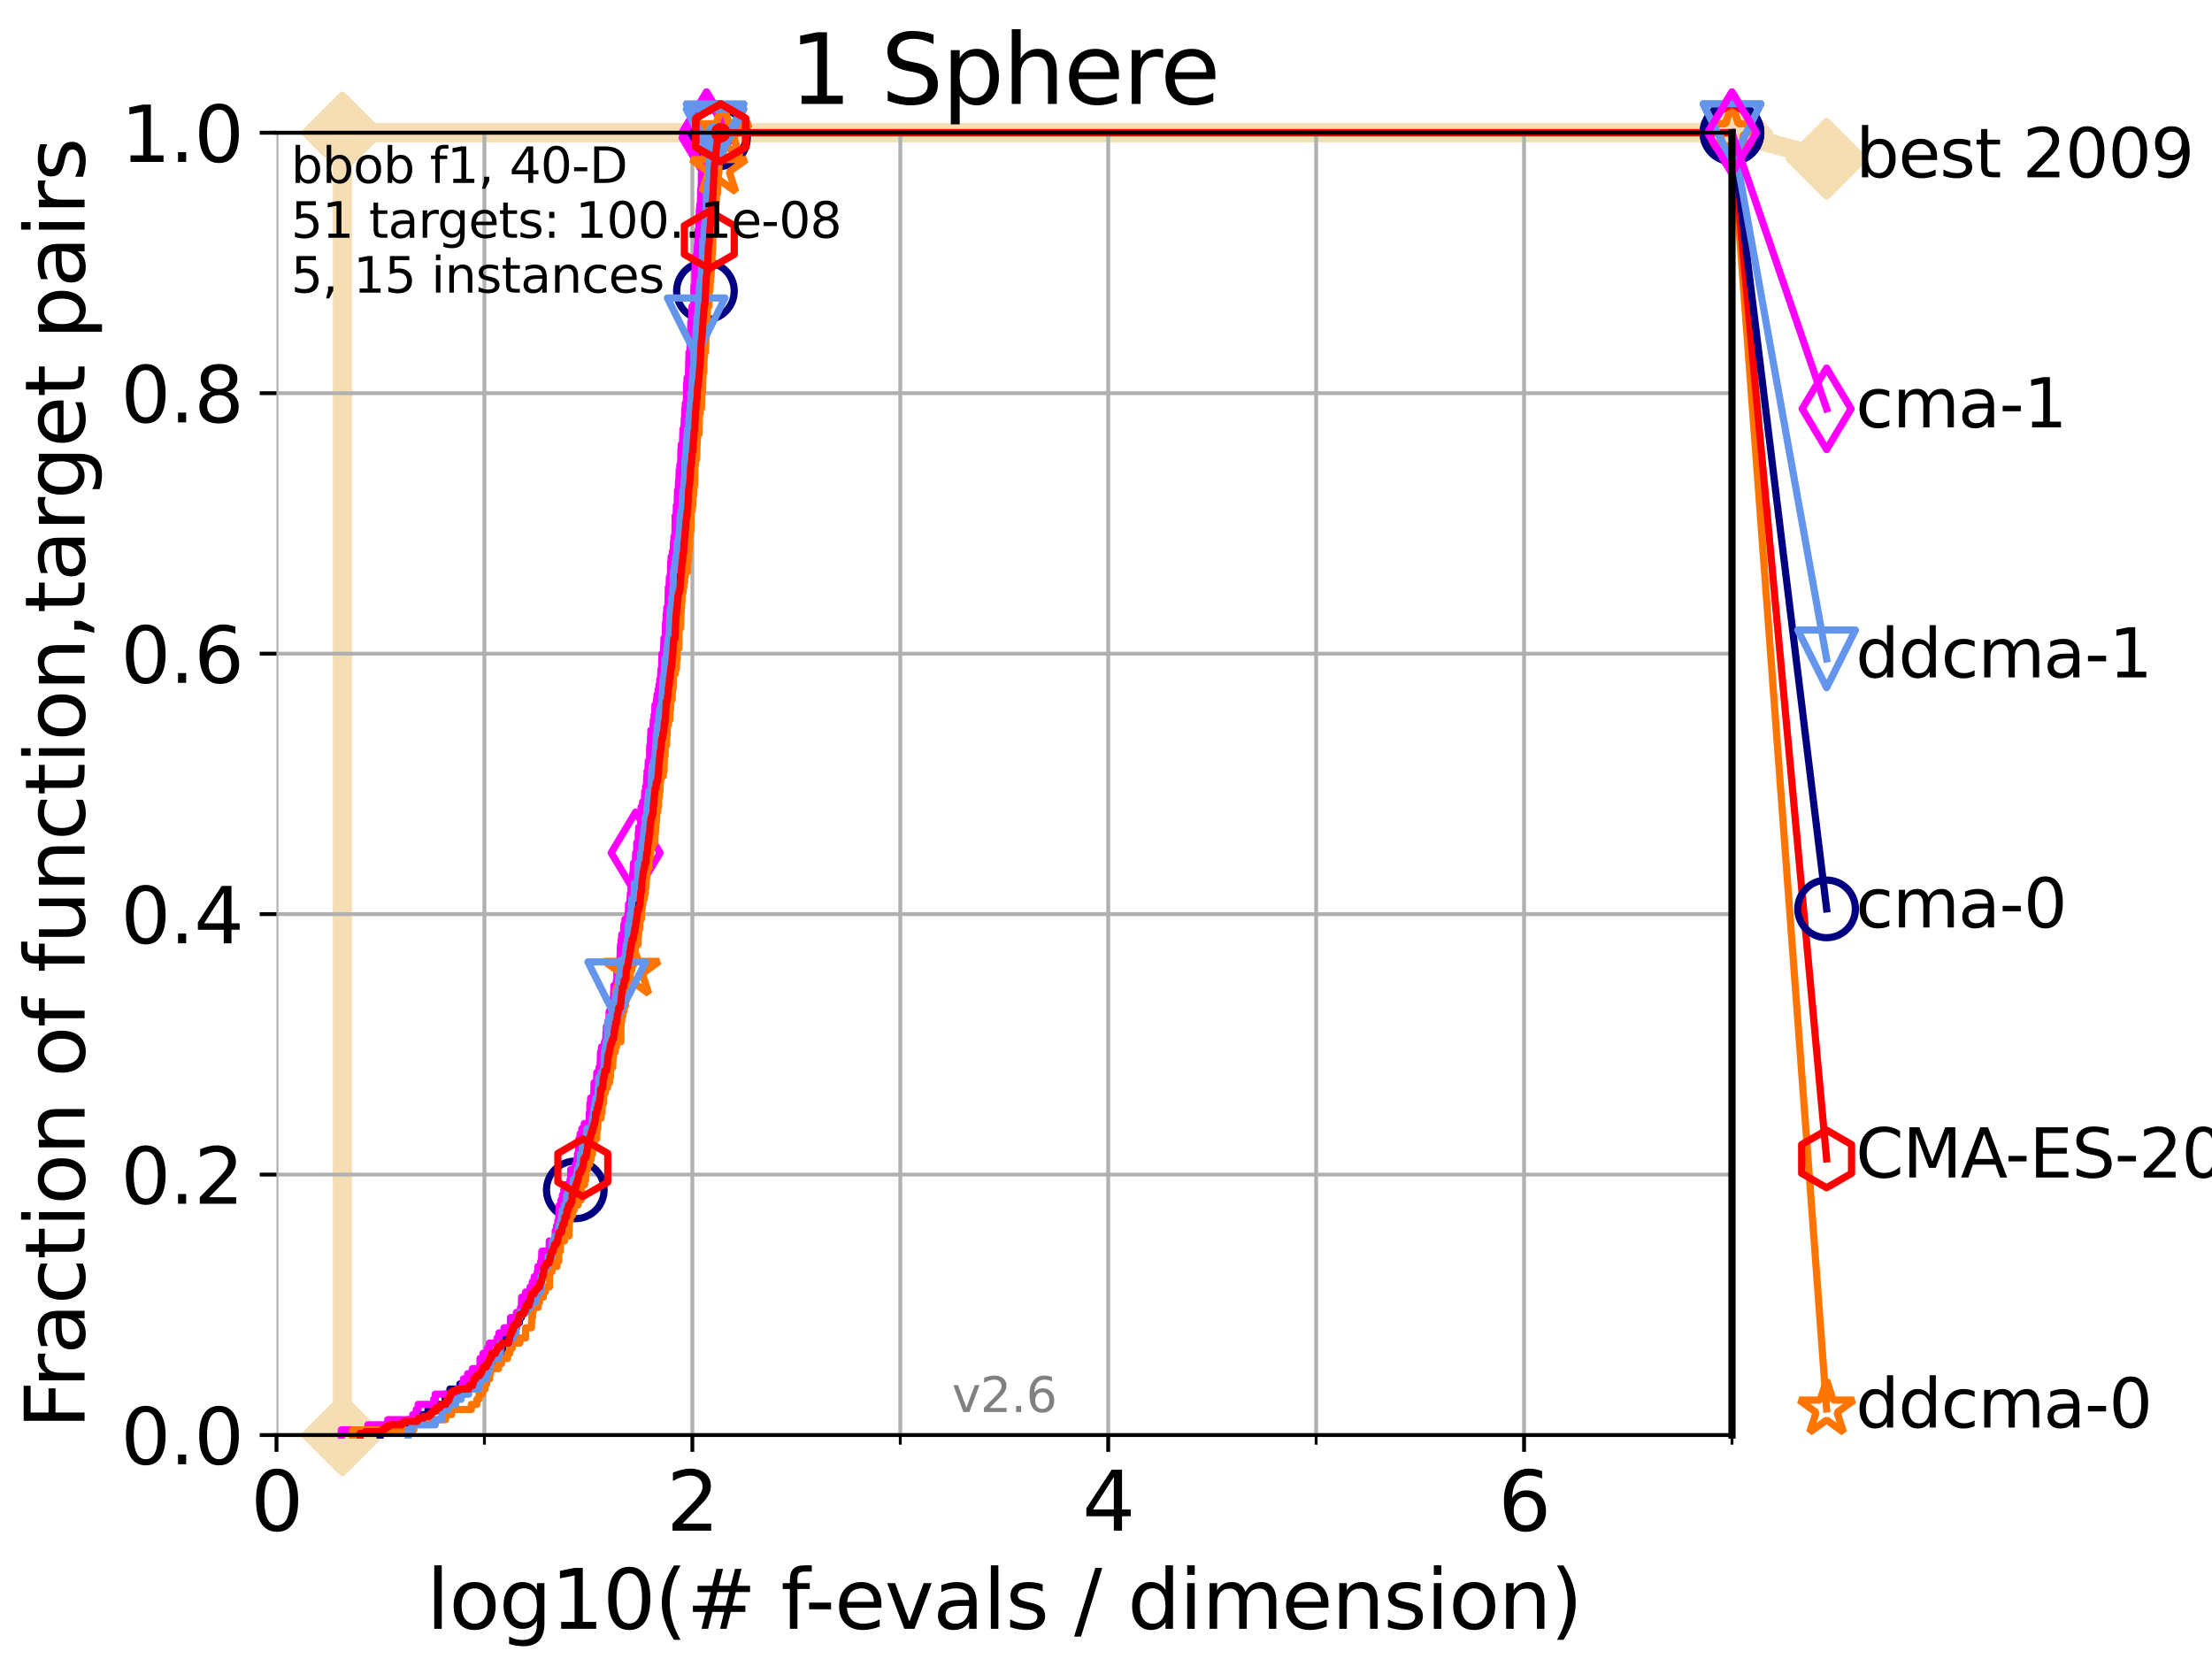 <?xml version="1.0" encoding="utf-8" standalone="no"?>
<!DOCTYPE svg PUBLIC "-//W3C//DTD SVG 1.1//EN"
  "http://www.w3.org/Graphics/SVG/1.1/DTD/svg11.dtd">
<svg xmlns:xlink="http://www.w3.org/1999/xlink" width="460.8pt" height="345.6pt" viewBox="0 0 460.8 345.6" xmlns="http://www.w3.org/2000/svg" version="1.1">
 <defs>
  <style type="text/css">*{stroke-linejoin: round; stroke-linecap: butt}</style>
 </defs>
 <g id="figure_1">
  <g id="patch_1">
   <path d="M 0 345.6 
L 460.8 345.6 
L 460.8 0 
L 0 0 
z
" style="fill: #ffffff"/>
  </g>
  <g id="axes_1">
   <g id="patch_2">
    <path d="M 57.6 298.944 
L 360.806 298.944 
L 360.806 27.648 
L 57.6 27.648 
z
" style="fill: #ffffff"/>
   </g>
   <g id="line2d_1">
    <path d="M 71.332 298.944 
L 71.332 27.648 
L 360.806 27.648 
" style="fill: none; stroke: #f5deb3; stroke-width: 4; stroke-linecap: square"/>
   </g>
   <g id="line2d_2">
    <defs>
     <path id="mfa0565c1e8" d="M -0 7.778 
L 7.778 0 
L 0 -7.778 
L -7.778 -0 
z
" style="stroke: #f5deb3; stroke-width: 1.5; stroke-linejoin: miter"/>
    </defs>
    <g>
     <use xlink:href="#mfa0565c1e8" x="71.332" y="298.944" style="fill: #f5deb3; stroke: #f5deb3; stroke-width: 1.5; stroke-linejoin: miter"/>
     <use xlink:href="#mfa0565c1e8" x="71.332" y="298.944" style="fill: #f5deb3; stroke: #f5deb3; stroke-width: 1.5; stroke-linejoin: miter"/>
     <use xlink:href="#mfa0565c1e8" x="71.332" y="27.648" style="fill: #f5deb3; stroke: #f5deb3; stroke-width: 1.5; stroke-linejoin: miter"/>
     <use xlink:href="#mfa0565c1e8" x="71.332" y="27.648" style="fill: #f5deb3; stroke: #f5deb3; stroke-width: 1.5; stroke-linejoin: miter"/>
     <use xlink:href="#mfa0565c1e8" x="360.806" y="27.648" style="fill: #f5deb3; stroke: #f5deb3; stroke-width: 1.5; stroke-linejoin: miter"/>
    </g>
   </g>
   <g id="line2d_3">
    <path style="fill: none; stroke: #f5deb3; stroke-width: 4; stroke-linecap: square"/>
    <g/>
   </g>
   <g id="line2d_4">
    <path d="M 360.806 27.648 
L 380.515 33.074 
" style="fill: none; stroke: #f5deb3; stroke-width: 4; stroke-linecap: square"/>
    <g>
     <use xlink:href="#mfa0565c1e8" x="360.806" y="27.648" style="fill: #f5deb3; stroke: #f5deb3; stroke-width: 1.5; stroke-linejoin: miter"/>
     <use xlink:href="#mfa0565c1e8" x="380.515" y="33.074" style="fill: #f5deb3; stroke: #f5deb3; stroke-width: 1.5; stroke-linejoin: miter"/>
    </g>
   </g>
   <g id="matplotlib.axis_1">
    <g id="xtick_1">
     <g id="line2d_5">
      <path d="M 57.6 298.944 
L 57.6 27.648 
" clip-path="url(#p3b02aecb2a)" style="fill: none; stroke: #b0b0b0; stroke-width: 0.8; stroke-linecap: square"/>
     </g>
     <g id="line2d_6">
      <defs>
       <path id="mfc8acf8ac8" d="M 0 0 
L 0 3.5 
" style="stroke: #000000; stroke-width: 0.8"/>
      </defs>
      <g>
       <use xlink:href="#mfc8acf8ac8" x="57.6" y="298.944" style="stroke: #000000; stroke-width: 0.8"/>
      </g>
     </g>
     <g id="text_1">
      <!-- 0 -->
      <g transform="translate(52.192 318.861)scale(0.17 -0.17)">
       <defs>
        <path id="DejaVuSans-30" d="M 2034 4250 
Q 1547 4250 1301 3770 
Q 1056 3291 1056 2328 
Q 1056 1369 1301 889 
Q 1547 409 2034 409 
Q 2525 409 2770 889 
Q 3016 1369 3016 2328 
Q 3016 3291 2770 3770 
Q 2525 4250 2034 4250 
z
M 2034 4750 
Q 2819 4750 3233 4129 
Q 3647 3509 3647 2328 
Q 3647 1150 3233 529 
Q 2819 -91 2034 -91 
Q 1250 -91 836 529 
Q 422 1150 422 2328 
Q 422 3509 836 4129 
Q 1250 4750 2034 4750 
z
" transform="scale(0.016)"/>
       </defs>
       <use xlink:href="#DejaVuSans-30"/>
      </g>
     </g>
    </g>
    <g id="xtick_2">
     <g id="line2d_7">
      <path d="M 144.23 298.944 
L 144.23 27.648 
" clip-path="url(#p3b02aecb2a)" style="fill: none; stroke: #b0b0b0; stroke-width: 0.8; stroke-linecap: square"/>
     </g>
     <g id="line2d_8">
      <g>
       <use xlink:href="#mfc8acf8ac8" x="144.23" y="298.944" style="stroke: #000000; stroke-width: 0.8"/>
      </g>
     </g>
     <g id="text_2">
      <!-- 2 -->
      <g transform="translate(138.822 318.861)scale(0.17 -0.17)">
       <defs>
        <path id="DejaVuSans-32" d="M 1228 531 
L 3431 531 
L 3431 0 
L 469 0 
L 469 531 
Q 828 903 1448 1529 
Q 2069 2156 2228 2338 
Q 2531 2678 2651 2914 
Q 2772 3150 2772 3378 
Q 2772 3750 2511 3984 
Q 2250 4219 1831 4219 
Q 1534 4219 1204 4116 
Q 875 4013 500 3803 
L 500 4441 
Q 881 4594 1212 4672 
Q 1544 4750 1819 4750 
Q 2544 4750 2975 4387 
Q 3406 4025 3406 3419 
Q 3406 3131 3298 2873 
Q 3191 2616 2906 2266 
Q 2828 2175 2409 1742 
Q 1991 1309 1228 531 
z
" transform="scale(0.016)"/>
       </defs>
       <use xlink:href="#DejaVuSans-32"/>
      </g>
     </g>
    </g>
    <g id="xtick_3">
     <g id="line2d_9">
      <path d="M 230.861 298.944 
L 230.861 27.648 
" clip-path="url(#p3b02aecb2a)" style="fill: none; stroke: #b0b0b0; stroke-width: 0.8; stroke-linecap: square"/>
     </g>
     <g id="line2d_10">
      <g>
       <use xlink:href="#mfc8acf8ac8" x="230.861" y="298.944" style="stroke: #000000; stroke-width: 0.8"/>
      </g>
     </g>
     <g id="text_3">
      <!-- 4 -->
      <g transform="translate(225.453 318.861)scale(0.17 -0.17)">
       <defs>
        <path id="DejaVuSans-34" d="M 2419 4116 
L 825 1625 
L 2419 1625 
L 2419 4116 
z
M 2253 4666 
L 3047 4666 
L 3047 1625 
L 3713 1625 
L 3713 1100 
L 3047 1100 
L 3047 0 
L 2419 0 
L 2419 1100 
L 313 1100 
L 313 1709 
L 2253 4666 
z
" transform="scale(0.016)"/>
       </defs>
       <use xlink:href="#DejaVuSans-34"/>
      </g>
     </g>
    </g>
    <g id="xtick_4">
     <g id="line2d_11">
      <path d="M 317.491 298.944 
L 317.491 27.648 
" clip-path="url(#p3b02aecb2a)" style="fill: none; stroke: #b0b0b0; stroke-width: 0.8; stroke-linecap: square"/>
     </g>
     <g id="line2d_12">
      <g>
       <use xlink:href="#mfc8acf8ac8" x="317.491" y="298.944" style="stroke: #000000; stroke-width: 0.8"/>
      </g>
     </g>
     <g id="text_4">
      <!-- 6 -->
      <g transform="translate(312.083 318.861)scale(0.17 -0.17)">
       <defs>
        <path id="DejaVuSans-36" d="M 2113 2584 
Q 1688 2584 1439 2293 
Q 1191 2003 1191 1497 
Q 1191 994 1439 701 
Q 1688 409 2113 409 
Q 2538 409 2786 701 
Q 3034 994 3034 1497 
Q 3034 2003 2786 2293 
Q 2538 2584 2113 2584 
z
M 3366 4563 
L 3366 3988 
Q 3128 4100 2886 4159 
Q 2644 4219 2406 4219 
Q 1781 4219 1451 3797 
Q 1122 3375 1075 2522 
Q 1259 2794 1537 2939 
Q 1816 3084 2150 3084 
Q 2853 3084 3261 2657 
Q 3669 2231 3669 1497 
Q 3669 778 3244 343 
Q 2819 -91 2113 -91 
Q 1303 -91 875 529 
Q 447 1150 447 2328 
Q 447 3434 972 4092 
Q 1497 4750 2381 4750 
Q 2619 4750 2861 4703 
Q 3103 4656 3366 4563 
z
" transform="scale(0.016)"/>
       </defs>
       <use xlink:href="#DejaVuSans-36"/>
      </g>
     </g>
    </g>
    <g id="xtick_5">
     <g id="line2d_13">
      <path d="M 100.915 298.944 
L 100.915 27.648 
" clip-path="url(#p3b02aecb2a)" style="fill: none; stroke: #b0b0b0; stroke-width: 0.8; stroke-linecap: square"/>
     </g>
     <g id="line2d_14">
      <defs>
       <path id="mafc11f8cae" d="M 0 0 
L 0 2 
" style="stroke: #000000; stroke-width: 0.6"/>
      </defs>
      <g>
       <use xlink:href="#mafc11f8cae" x="100.915" y="298.944" style="stroke: #000000; stroke-width: 0.6"/>
      </g>
     </g>
    </g>
    <g id="xtick_6">
     <g id="line2d_15">
      <path d="M 187.546 298.944 
L 187.546 27.648 
" clip-path="url(#p3b02aecb2a)" style="fill: none; stroke: #b0b0b0; stroke-width: 0.8; stroke-linecap: square"/>
     </g>
     <g id="line2d_16">
      <g>
       <use xlink:href="#mafc11f8cae" x="187.546" y="298.944" style="stroke: #000000; stroke-width: 0.6"/>
      </g>
     </g>
    </g>
    <g id="xtick_7">
     <g id="line2d_17">
      <path d="M 274.176 298.944 
L 274.176 27.648 
" clip-path="url(#p3b02aecb2a)" style="fill: none; stroke: #b0b0b0; stroke-width: 0.8; stroke-linecap: square"/>
     </g>
     <g id="line2d_18">
      <g>
       <use xlink:href="#mafc11f8cae" x="274.176" y="298.944" style="stroke: #000000; stroke-width: 0.6"/>
      </g>
     </g>
    </g>
    <g id="xtick_8">
     <g id="line2d_19">
      <path d="M 360.806 298.944 
L 360.806 27.648 
" clip-path="url(#p3b02aecb2a)" style="fill: none; stroke: #b0b0b0; stroke-width: 0.8; stroke-linecap: square"/>
     </g>
     <g id="line2d_20">
      <g>
       <use xlink:href="#mafc11f8cae" x="360.806" y="298.944" style="stroke: #000000; stroke-width: 0.6"/>
      </g>
     </g>
    </g>
    <g id="text_5">
     <!-- log10(# f-evals / dimension) -->
     <g transform="translate(88.823 339.314)scale(0.17 -0.17)">
      <defs>
       <path id="DejaVuSans-6c" d="M 603 4863 
L 1178 4863 
L 1178 0 
L 603 0 
L 603 4863 
z
" transform="scale(0.016)"/>
       <path id="DejaVuSans-6f" d="M 1959 3097 
Q 1497 3097 1228 2736 
Q 959 2375 959 1747 
Q 959 1119 1226 758 
Q 1494 397 1959 397 
Q 2419 397 2687 759 
Q 2956 1122 2956 1747 
Q 2956 2369 2687 2733 
Q 2419 3097 1959 3097 
z
M 1959 3584 
Q 2709 3584 3137 3096 
Q 3566 2609 3566 1747 
Q 3566 888 3137 398 
Q 2709 -91 1959 -91 
Q 1206 -91 779 398 
Q 353 888 353 1747 
Q 353 2609 779 3096 
Q 1206 3584 1959 3584 
z
" transform="scale(0.016)"/>
       <path id="DejaVuSans-67" d="M 2906 1791 
Q 2906 2416 2648 2759 
Q 2391 3103 1925 3103 
Q 1463 3103 1205 2759 
Q 947 2416 947 1791 
Q 947 1169 1205 825 
Q 1463 481 1925 481 
Q 2391 481 2648 825 
Q 2906 1169 2906 1791 
z
M 3481 434 
Q 3481 -459 3084 -895 
Q 2688 -1331 1869 -1331 
Q 1566 -1331 1297 -1286 
Q 1028 -1241 775 -1147 
L 775 -588 
Q 1028 -725 1275 -790 
Q 1522 -856 1778 -856 
Q 2344 -856 2625 -561 
Q 2906 -266 2906 331 
L 2906 616 
Q 2728 306 2450 153 
Q 2172 0 1784 0 
Q 1141 0 747 490 
Q 353 981 353 1791 
Q 353 2603 747 3093 
Q 1141 3584 1784 3584 
Q 2172 3584 2450 3431 
Q 2728 3278 2906 2969 
L 2906 3500 
L 3481 3500 
L 3481 434 
z
" transform="scale(0.016)"/>
       <path id="DejaVuSans-31" d="M 794 531 
L 1825 531 
L 1825 4091 
L 703 3866 
L 703 4441 
L 1819 4666 
L 2450 4666 
L 2450 531 
L 3481 531 
L 3481 0 
L 794 0 
L 794 531 
z
" transform="scale(0.016)"/>
       <path id="DejaVuSans-28" d="M 1984 4856 
Q 1566 4138 1362 3434 
Q 1159 2731 1159 2009 
Q 1159 1288 1364 580 
Q 1569 -128 1984 -844 
L 1484 -844 
Q 1016 -109 783 600 
Q 550 1309 550 2009 
Q 550 2706 781 3412 
Q 1013 4119 1484 4856 
L 1984 4856 
z
" transform="scale(0.016)"/>
       <path id="DejaVuSans-23" d="M 3272 2816 
L 2363 2816 
L 2100 1772 
L 3016 1772 
L 3272 2816 
z
M 2803 4594 
L 2478 3297 
L 3391 3297 
L 3719 4594 
L 4219 4594 
L 3897 3297 
L 4872 3297 
L 4872 2816 
L 3775 2816 
L 3519 1772 
L 4513 1772 
L 4513 1294 
L 3397 1294 
L 3072 0 
L 2572 0 
L 2894 1294 
L 1978 1294 
L 1656 0 
L 1153 0 
L 1478 1294 
L 494 1294 
L 494 1772 
L 1594 1772 
L 1856 2816 
L 850 2816 
L 850 3297 
L 1978 3297 
L 2297 4594 
L 2803 4594 
z
" transform="scale(0.016)"/>
       <path id="DejaVuSans-20" transform="scale(0.016)"/>
       <path id="DejaVuSans-66" d="M 2375 4863 
L 2375 4384 
L 1825 4384 
Q 1516 4384 1395 4259 
Q 1275 4134 1275 3809 
L 1275 3500 
L 2222 3500 
L 2222 3053 
L 1275 3053 
L 1275 0 
L 697 0 
L 697 3053 
L 147 3053 
L 147 3500 
L 697 3500 
L 697 3744 
Q 697 4328 969 4595 
Q 1241 4863 1831 4863 
L 2375 4863 
z
" transform="scale(0.016)"/>
       <path id="DejaVuSans-2d" d="M 313 2009 
L 1997 2009 
L 1997 1497 
L 313 1497 
L 313 2009 
z
" transform="scale(0.016)"/>
       <path id="DejaVuSans-65" d="M 3597 1894 
L 3597 1613 
L 953 1613 
Q 991 1019 1311 708 
Q 1631 397 2203 397 
Q 2534 397 2845 478 
Q 3156 559 3463 722 
L 3463 178 
Q 3153 47 2828 -22 
Q 2503 -91 2169 -91 
Q 1331 -91 842 396 
Q 353 884 353 1716 
Q 353 2575 817 3079 
Q 1281 3584 2069 3584 
Q 2775 3584 3186 3129 
Q 3597 2675 3597 1894 
z
M 3022 2063 
Q 3016 2534 2758 2815 
Q 2500 3097 2075 3097 
Q 1594 3097 1305 2825 
Q 1016 2553 972 2059 
L 3022 2063 
z
" transform="scale(0.016)"/>
       <path id="DejaVuSans-76" d="M 191 3500 
L 800 3500 
L 1894 563 
L 2988 3500 
L 3597 3500 
L 2284 0 
L 1503 0 
L 191 3500 
z
" transform="scale(0.016)"/>
       <path id="DejaVuSans-61" d="M 2194 1759 
Q 1497 1759 1228 1600 
Q 959 1441 959 1056 
Q 959 750 1161 570 
Q 1363 391 1709 391 
Q 2188 391 2477 730 
Q 2766 1069 2766 1631 
L 2766 1759 
L 2194 1759 
z
M 3341 1997 
L 3341 0 
L 2766 0 
L 2766 531 
Q 2569 213 2275 61 
Q 1981 -91 1556 -91 
Q 1019 -91 701 211 
Q 384 513 384 1019 
Q 384 1609 779 1909 
Q 1175 2209 1959 2209 
L 2766 2209 
L 2766 2266 
Q 2766 2663 2505 2880 
Q 2244 3097 1772 3097 
Q 1472 3097 1187 3025 
Q 903 2953 641 2809 
L 641 3341 
Q 956 3463 1253 3523 
Q 1550 3584 1831 3584 
Q 2591 3584 2966 3190 
Q 3341 2797 3341 1997 
z
" transform="scale(0.016)"/>
       <path id="DejaVuSans-73" d="M 2834 3397 
L 2834 2853 
Q 2591 2978 2328 3040 
Q 2066 3103 1784 3103 
Q 1356 3103 1142 2972 
Q 928 2841 928 2578 
Q 928 2378 1081 2264 
Q 1234 2150 1697 2047 
L 1894 2003 
Q 2506 1872 2764 1633 
Q 3022 1394 3022 966 
Q 3022 478 2636 193 
Q 2250 -91 1575 -91 
Q 1294 -91 989 -36 
Q 684 19 347 128 
L 347 722 
Q 666 556 975 473 
Q 1284 391 1588 391 
Q 1994 391 2212 530 
Q 2431 669 2431 922 
Q 2431 1156 2273 1281 
Q 2116 1406 1581 1522 
L 1381 1569 
Q 847 1681 609 1914 
Q 372 2147 372 2553 
Q 372 3047 722 3315 
Q 1072 3584 1716 3584 
Q 2034 3584 2315 3537 
Q 2597 3491 2834 3397 
z
" transform="scale(0.016)"/>
       <path id="DejaVuSans-2f" d="M 1625 4666 
L 2156 4666 
L 531 -594 
L 0 -594 
L 1625 4666 
z
" transform="scale(0.016)"/>
       <path id="DejaVuSans-64" d="M 2906 2969 
L 2906 4863 
L 3481 4863 
L 3481 0 
L 2906 0 
L 2906 525 
Q 2725 213 2448 61 
Q 2172 -91 1784 -91 
Q 1150 -91 751 415 
Q 353 922 353 1747 
Q 353 2572 751 3078 
Q 1150 3584 1784 3584 
Q 2172 3584 2448 3432 
Q 2725 3281 2906 2969 
z
M 947 1747 
Q 947 1113 1208 752 
Q 1469 391 1925 391 
Q 2381 391 2643 752 
Q 2906 1113 2906 1747 
Q 2906 2381 2643 2742 
Q 2381 3103 1925 3103 
Q 1469 3103 1208 2742 
Q 947 2381 947 1747 
z
" transform="scale(0.016)"/>
       <path id="DejaVuSans-69" d="M 603 3500 
L 1178 3500 
L 1178 0 
L 603 0 
L 603 3500 
z
M 603 4863 
L 1178 4863 
L 1178 4134 
L 603 4134 
L 603 4863 
z
" transform="scale(0.016)"/>
       <path id="DejaVuSans-6d" d="M 3328 2828 
Q 3544 3216 3844 3400 
Q 4144 3584 4550 3584 
Q 5097 3584 5394 3201 
Q 5691 2819 5691 2113 
L 5691 0 
L 5113 0 
L 5113 2094 
Q 5113 2597 4934 2840 
Q 4756 3084 4391 3084 
Q 3944 3084 3684 2787 
Q 3425 2491 3425 1978 
L 3425 0 
L 2847 0 
L 2847 2094 
Q 2847 2600 2669 2842 
Q 2491 3084 2119 3084 
Q 1678 3084 1418 2786 
Q 1159 2488 1159 1978 
L 1159 0 
L 581 0 
L 581 3500 
L 1159 3500 
L 1159 2956 
Q 1356 3278 1631 3431 
Q 1906 3584 2284 3584 
Q 2666 3584 2933 3390 
Q 3200 3197 3328 2828 
z
" transform="scale(0.016)"/>
       <path id="DejaVuSans-6e" d="M 3513 2113 
L 3513 0 
L 2938 0 
L 2938 2094 
Q 2938 2591 2744 2837 
Q 2550 3084 2163 3084 
Q 1697 3084 1428 2787 
Q 1159 2491 1159 1978 
L 1159 0 
L 581 0 
L 581 3500 
L 1159 3500 
L 1159 2956 
Q 1366 3272 1645 3428 
Q 1925 3584 2291 3584 
Q 2894 3584 3203 3211 
Q 3513 2838 3513 2113 
z
" transform="scale(0.016)"/>
       <path id="DejaVuSans-29" d="M 513 4856 
L 1013 4856 
Q 1481 4119 1714 3412 
Q 1947 2706 1947 2009 
Q 1947 1309 1714 600 
Q 1481 -109 1013 -844 
L 513 -844 
Q 928 -128 1133 580 
Q 1338 1288 1338 2009 
Q 1338 2731 1133 3434 
Q 928 4138 513 4856 
z
" transform="scale(0.016)"/>
      </defs>
      <use xlink:href="#DejaVuSans-6c"/>
      <use xlink:href="#DejaVuSans-6f" x="27.783"/>
      <use xlink:href="#DejaVuSans-67" x="88.965"/>
      <use xlink:href="#DejaVuSans-31" x="152.441"/>
      <use xlink:href="#DejaVuSans-30" x="216.064"/>
      <use xlink:href="#DejaVuSans-28" x="279.688"/>
      <use xlink:href="#DejaVuSans-23" x="318.701"/>
      <use xlink:href="#DejaVuSans-20" x="402.49"/>
      <use xlink:href="#DejaVuSans-66" x="434.277"/>
      <use xlink:href="#DejaVuSans-2d" x="463.982"/>
      <use xlink:href="#DejaVuSans-65" x="500.066"/>
      <use xlink:href="#DejaVuSans-76" x="561.59"/>
      <use xlink:href="#DejaVuSans-61" x="620.77"/>
      <use xlink:href="#DejaVuSans-6c" x="682.049"/>
      <use xlink:href="#DejaVuSans-73" x="709.832"/>
      <use xlink:href="#DejaVuSans-20" x="761.932"/>
      <use xlink:href="#DejaVuSans-2f" x="793.719"/>
      <use xlink:href="#DejaVuSans-20" x="827.41"/>
      <use xlink:href="#DejaVuSans-64" x="859.197"/>
      <use xlink:href="#DejaVuSans-69" x="922.674"/>
      <use xlink:href="#DejaVuSans-6d" x="950.457"/>
      <use xlink:href="#DejaVuSans-65" x="1047.869"/>
      <use xlink:href="#DejaVuSans-6e" x="1109.393"/>
      <use xlink:href="#DejaVuSans-73" x="1172.771"/>
      <use xlink:href="#DejaVuSans-69" x="1224.871"/>
      <use xlink:href="#DejaVuSans-6f" x="1252.654"/>
      <use xlink:href="#DejaVuSans-6e" x="1313.836"/>
      <use xlink:href="#DejaVuSans-29" x="1377.215"/>
     </g>
    </g>
   </g>
   <g id="matplotlib.axis_2">
    <g id="ytick_1">
     <g id="line2d_21">
      <path d="M 57.6 298.944 
L 360.806 298.944 
" clip-path="url(#p3b02aecb2a)" style="fill: none; stroke: #b0b0b0; stroke-width: 0.8; stroke-linecap: square"/>
     </g>
     <g id="line2d_22">
      <defs>
       <path id="m3403ffb921" d="M 0 0 
L -3.5 0 
" style="stroke: #000000; stroke-width: 0.8"/>
      </defs>
      <g>
       <use xlink:href="#m3403ffb921" x="57.6" y="298.944" style="stroke: #000000; stroke-width: 0.8"/>
      </g>
     </g>
     <g id="text_6">
      <!-- 0.0 -->
      <g transform="translate(25.155 305.023)scale(0.16 -0.16)">
       <defs>
        <path id="DejaVuSans-2e" d="M 684 794 
L 1344 794 
L 1344 0 
L 684 0 
L 684 794 
z
" transform="scale(0.016)"/>
       </defs>
       <use xlink:href="#DejaVuSans-30"/>
       <use xlink:href="#DejaVuSans-2e" x="63.623"/>
       <use xlink:href="#DejaVuSans-30" x="95.41"/>
      </g>
     </g>
    </g>
    <g id="ytick_2">
     <g id="line2d_23">
      <path d="M 57.6 244.685 
L 360.806 244.685 
" clip-path="url(#p3b02aecb2a)" style="fill: none; stroke: #b0b0b0; stroke-width: 0.8; stroke-linecap: square"/>
     </g>
     <g id="line2d_24">
      <g>
       <use xlink:href="#m3403ffb921" x="57.6" y="244.685" style="stroke: #000000; stroke-width: 0.8"/>
      </g>
     </g>
     <g id="text_7">
      <!-- 0.2 -->
      <g transform="translate(25.155 250.764)scale(0.16 -0.16)">
       <use xlink:href="#DejaVuSans-30"/>
       <use xlink:href="#DejaVuSans-2e" x="63.623"/>
       <use xlink:href="#DejaVuSans-32" x="95.41"/>
      </g>
     </g>
    </g>
    <g id="ytick_3">
     <g id="line2d_25">
      <path d="M 57.6 190.426 
L 360.806 190.426 
" clip-path="url(#p3b02aecb2a)" style="fill: none; stroke: #b0b0b0; stroke-width: 0.8; stroke-linecap: square"/>
     </g>
     <g id="line2d_26">
      <g>
       <use xlink:href="#m3403ffb921" x="57.6" y="190.426" style="stroke: #000000; stroke-width: 0.8"/>
      </g>
     </g>
     <g id="text_8">
      <!-- 0.4 -->
      <g transform="translate(25.155 196.504)scale(0.16 -0.16)">
       <use xlink:href="#DejaVuSans-30"/>
       <use xlink:href="#DejaVuSans-2e" x="63.623"/>
       <use xlink:href="#DejaVuSans-34" x="95.41"/>
      </g>
     </g>
    </g>
    <g id="ytick_4">
     <g id="line2d_27">
      <path d="M 57.6 136.166 
L 360.806 136.166 
" clip-path="url(#p3b02aecb2a)" style="fill: none; stroke: #b0b0b0; stroke-width: 0.8; stroke-linecap: square"/>
     </g>
     <g id="line2d_28">
      <g>
       <use xlink:href="#m3403ffb921" x="57.6" y="136.166" style="stroke: #000000; stroke-width: 0.8"/>
      </g>
     </g>
     <g id="text_9">
      <!-- 0.6 -->
      <g transform="translate(25.155 142.245)scale(0.16 -0.16)">
       <use xlink:href="#DejaVuSans-30"/>
       <use xlink:href="#DejaVuSans-2e" x="63.623"/>
       <use xlink:href="#DejaVuSans-36" x="95.41"/>
      </g>
     </g>
    </g>
    <g id="ytick_5">
     <g id="line2d_29">
      <path d="M 57.6 81.907 
L 360.806 81.907 
" clip-path="url(#p3b02aecb2a)" style="fill: none; stroke: #b0b0b0; stroke-width: 0.8; stroke-linecap: square"/>
     </g>
     <g id="line2d_30">
      <g>
       <use xlink:href="#m3403ffb921" x="57.6" y="81.907" style="stroke: #000000; stroke-width: 0.8"/>
      </g>
     </g>
     <g id="text_10">
      <!-- 0.8 -->
      <g transform="translate(25.155 87.986)scale(0.16 -0.16)">
       <defs>
        <path id="DejaVuSans-38" d="M 2034 2216 
Q 1584 2216 1326 1975 
Q 1069 1734 1069 1313 
Q 1069 891 1326 650 
Q 1584 409 2034 409 
Q 2484 409 2743 651 
Q 3003 894 3003 1313 
Q 3003 1734 2745 1975 
Q 2488 2216 2034 2216 
z
M 1403 2484 
Q 997 2584 770 2862 
Q 544 3141 544 3541 
Q 544 4100 942 4425 
Q 1341 4750 2034 4750 
Q 2731 4750 3128 4425 
Q 3525 4100 3525 3541 
Q 3525 3141 3298 2862 
Q 3072 2584 2669 2484 
Q 3125 2378 3379 2068 
Q 3634 1759 3634 1313 
Q 3634 634 3220 271 
Q 2806 -91 2034 -91 
Q 1263 -91 848 271 
Q 434 634 434 1313 
Q 434 1759 690 2068 
Q 947 2378 1403 2484 
z
M 1172 3481 
Q 1172 3119 1398 2916 
Q 1625 2713 2034 2713 
Q 2441 2713 2670 2916 
Q 2900 3119 2900 3481 
Q 2900 3844 2670 4047 
Q 2441 4250 2034 4250 
Q 1625 4250 1398 4047 
Q 1172 3844 1172 3481 
z
" transform="scale(0.016)"/>
       </defs>
       <use xlink:href="#DejaVuSans-30"/>
       <use xlink:href="#DejaVuSans-2e" x="63.623"/>
       <use xlink:href="#DejaVuSans-38" x="95.41"/>
      </g>
     </g>
    </g>
    <g id="ytick_6">
     <g id="line2d_31">
      <path d="M 57.6 27.648 
L 360.806 27.648 
" clip-path="url(#p3b02aecb2a)" style="fill: none; stroke: #b0b0b0; stroke-width: 0.8; stroke-linecap: square"/>
     </g>
     <g id="line2d_32">
      <g>
       <use xlink:href="#m3403ffb921" x="57.6" y="27.648" style="stroke: #000000; stroke-width: 0.8"/>
      </g>
     </g>
     <g id="text_11">
      <!-- 1.0 -->
      <g transform="translate(25.155 33.727)scale(0.16 -0.16)">
       <use xlink:href="#DejaVuSans-31"/>
       <use xlink:href="#DejaVuSans-2e" x="63.623"/>
       <use xlink:href="#DejaVuSans-30" x="95.41"/>
      </g>
     </g>
    </g>
    <g id="text_12">
     <!-- Fraction of function,target pairs -->
     <g transform="translate(17.62 297.681)rotate(-90)scale(0.17 -0.17)">
      <defs>
       <path id="DejaVuSans-46" d="M 628 4666 
L 3309 4666 
L 3309 4134 
L 1259 4134 
L 1259 2759 
L 3109 2759 
L 3109 2228 
L 1259 2228 
L 1259 0 
L 628 0 
L 628 4666 
z
" transform="scale(0.016)"/>
       <path id="DejaVuSans-72" d="M 2631 2963 
Q 2534 3019 2420 3045 
Q 2306 3072 2169 3072 
Q 1681 3072 1420 2755 
Q 1159 2438 1159 1844 
L 1159 0 
L 581 0 
L 581 3500 
L 1159 3500 
L 1159 2956 
Q 1341 3275 1631 3429 
Q 1922 3584 2338 3584 
Q 2397 3584 2469 3576 
Q 2541 3569 2628 3553 
L 2631 2963 
z
" transform="scale(0.016)"/>
       <path id="DejaVuSans-63" d="M 3122 3366 
L 3122 2828 
Q 2878 2963 2633 3030 
Q 2388 3097 2138 3097 
Q 1578 3097 1268 2742 
Q 959 2388 959 1747 
Q 959 1106 1268 751 
Q 1578 397 2138 397 
Q 2388 397 2633 464 
Q 2878 531 3122 666 
L 3122 134 
Q 2881 22 2623 -34 
Q 2366 -91 2075 -91 
Q 1284 -91 818 406 
Q 353 903 353 1747 
Q 353 2603 823 3093 
Q 1294 3584 2113 3584 
Q 2378 3584 2631 3529 
Q 2884 3475 3122 3366 
z
" transform="scale(0.016)"/>
       <path id="DejaVuSans-74" d="M 1172 4494 
L 1172 3500 
L 2356 3500 
L 2356 3053 
L 1172 3053 
L 1172 1153 
Q 1172 725 1289 603 
Q 1406 481 1766 481 
L 2356 481 
L 2356 0 
L 1766 0 
Q 1100 0 847 248 
Q 594 497 594 1153 
L 594 3053 
L 172 3053 
L 172 3500 
L 594 3500 
L 594 4494 
L 1172 4494 
z
" transform="scale(0.016)"/>
       <path id="DejaVuSans-75" d="M 544 1381 
L 544 3500 
L 1119 3500 
L 1119 1403 
Q 1119 906 1312 657 
Q 1506 409 1894 409 
Q 2359 409 2629 706 
Q 2900 1003 2900 1516 
L 2900 3500 
L 3475 3500 
L 3475 0 
L 2900 0 
L 2900 538 
Q 2691 219 2414 64 
Q 2138 -91 1772 -91 
Q 1169 -91 856 284 
Q 544 659 544 1381 
z
M 1991 3584 
L 1991 3584 
z
" transform="scale(0.016)"/>
       <path id="DejaVuSans-2c" d="M 750 794 
L 1409 794 
L 1409 256 
L 897 -744 
L 494 -744 
L 750 256 
L 750 794 
z
" transform="scale(0.016)"/>
       <path id="DejaVuSans-70" d="M 1159 525 
L 1159 -1331 
L 581 -1331 
L 581 3500 
L 1159 3500 
L 1159 2969 
Q 1341 3281 1617 3432 
Q 1894 3584 2278 3584 
Q 2916 3584 3314 3078 
Q 3713 2572 3713 1747 
Q 3713 922 3314 415 
Q 2916 -91 2278 -91 
Q 1894 -91 1617 61 
Q 1341 213 1159 525 
z
M 3116 1747 
Q 3116 2381 2855 2742 
Q 2594 3103 2138 3103 
Q 1681 3103 1420 2742 
Q 1159 2381 1159 1747 
Q 1159 1113 1420 752 
Q 1681 391 2138 391 
Q 2594 391 2855 752 
Q 3116 1113 3116 1747 
z
" transform="scale(0.016)"/>
      </defs>
      <use xlink:href="#DejaVuSans-46"/>
      <use xlink:href="#DejaVuSans-72" x="50.27"/>
      <use xlink:href="#DejaVuSans-61" x="91.383"/>
      <use xlink:href="#DejaVuSans-63" x="152.662"/>
      <use xlink:href="#DejaVuSans-74" x="207.643"/>
      <use xlink:href="#DejaVuSans-69" x="246.852"/>
      <use xlink:href="#DejaVuSans-6f" x="274.635"/>
      <use xlink:href="#DejaVuSans-6e" x="335.816"/>
      <use xlink:href="#DejaVuSans-20" x="399.195"/>
      <use xlink:href="#DejaVuSans-6f" x="430.982"/>
      <use xlink:href="#DejaVuSans-66" x="492.164"/>
      <use xlink:href="#DejaVuSans-20" x="527.369"/>
      <use xlink:href="#DejaVuSans-66" x="559.156"/>
      <use xlink:href="#DejaVuSans-75" x="594.361"/>
      <use xlink:href="#DejaVuSans-6e" x="657.74"/>
      <use xlink:href="#DejaVuSans-63" x="721.119"/>
      <use xlink:href="#DejaVuSans-74" x="776.1"/>
      <use xlink:href="#DejaVuSans-69" x="815.309"/>
      <use xlink:href="#DejaVuSans-6f" x="843.092"/>
      <use xlink:href="#DejaVuSans-6e" x="904.273"/>
      <use xlink:href="#DejaVuSans-2c" x="967.652"/>
      <use xlink:href="#DejaVuSans-74" x="999.439"/>
      <use xlink:href="#DejaVuSans-61" x="1038.648"/>
      <use xlink:href="#DejaVuSans-72" x="1099.928"/>
      <use xlink:href="#DejaVuSans-67" x="1139.291"/>
      <use xlink:href="#DejaVuSans-65" x="1202.768"/>
      <use xlink:href="#DejaVuSans-74" x="1264.291"/>
      <use xlink:href="#DejaVuSans-20" x="1303.5"/>
      <use xlink:href="#DejaVuSans-70" x="1335.287"/>
      <use xlink:href="#DejaVuSans-61" x="1398.764"/>
      <use xlink:href="#DejaVuSans-69" x="1460.043"/>
      <use xlink:href="#DejaVuSans-72" x="1487.826"/>
      <use xlink:href="#DejaVuSans-73" x="1528.939"/>
     </g>
    </g>
   </g>
   <g id="line2d_33">
    <defs>
     <path id="mc8525c15f2" d="M 0 1.5 
C 0.398 1.5 0.779 1.342 1.061 1.061 
C 1.342 0.779 1.5 0.398 1.5 0 
C 1.5 -0.398 1.342 -0.779 1.061 -1.061 
C 0.779 -1.342 0.398 -1.5 0 -1.5 
C -0.398 -1.5 -0.779 -1.342 -1.061 -1.061 
C -1.342 -0.779 -1.5 -0.398 -1.5 0 
C -1.5 0.398 -1.342 0.779 -1.061 1.061 
C -0.779 1.342 -0.398 1.5 0 1.5 
z
" style="stroke: #f5deb3"/>
    </defs>
    <g>
     <use xlink:href="#mc8525c15f2" x="71.332" y="27.648" style="fill: #f5deb3; stroke: #f5deb3"/>
     <use xlink:href="#mc8525c15f2" x="71.332" y="27.648" style="fill: #f5deb3; stroke: #f5deb3"/>
    </g>
   </g>
   <g id="line2d_34">
    <defs>
     <path id="m11a40f7a2e" d="M 0 1.5 
C 0.398 1.5 0.779 1.342 1.061 1.061 
C 1.342 0.779 1.5 0.398 1.5 0 
C 1.5 -0.398 1.342 -0.779 1.061 -1.061 
C 0.779 -1.342 0.398 -1.5 0 -1.5 
C -0.398 -1.5 -0.779 -1.342 -1.061 -1.061 
C -1.342 -0.779 -1.5 -0.398 -1.5 0 
C -1.5 0.398 -1.342 0.779 -1.061 1.061 
C -0.779 1.342 -0.398 1.5 0 1.5 
z
" style="stroke: #000080"/>
    </defs>
    <g>
     <use xlink:href="#m11a40f7a2e" x="149.666" y="27.648" style="fill: #000080; stroke: #000080"/>
     <use xlink:href="#m11a40f7a2e" x="149.666" y="27.648" style="fill: #000080; stroke: #000080"/>
    </g>
   </g>
   <g id="line2d_35">
    <path d="M 79.184 298.944 
L 79.184 297.88 
L 82.837 297.88 
L 82.837 296.816 
L 85.039 296.816 
L 85.039 295.752 
L 86.409 295.752 
L 86.409 294.688 
L 89.149 294.688 
L 89.149 293.624 
L 90.587 293.624 
L 90.587 292.561 
L 92.739 292.561 
L 92.739 290.433 
L 93.729 290.433 
L 93.729 289.369 
L 95.814 289.369 
L 95.814 288.305 
L 98.295 288.305 
L 98.295 287.241 
L 98.51 287.241 
L 98.51 286.177 
L 99.398 286.177 
L 99.398 285.113 
L 100.342 285.113 
L 100.342 284.049 
L 102.493 284.049 
L 102.493 282.985 
L 103.909 282.985 
L 103.909 281.922 
L 104.501 281.922 
L 104.501 280.858 
L 104.733 280.858 
L 104.733 279.794 
L 105.374 279.794 
L 105.374 278.73 
L 105.632 278.73 
L 105.632 277.666 
L 107.076 277.666 
L 107.076 276.602 
L 107.445 276.602 
L 107.445 275.538 
L 108.195 275.538 
L 108.195 274.474 
L 108.605 274.474 
L 108.605 273.41 
L 108.884 273.41 
L 108.884 272.346 
L 109.55 272.346 
L 109.639 270.219 
L 111.144 270.219 
L 111.144 269.155 
L 111.281 269.155 
L 111.281 268.091 
L 111.709 268.091 
L 111.709 267.027 
L 112.103 267.027 
L 112.103 265.963 
L 112.437 265.963 
L 112.437 264.899 
L 112.69 264.899 
L 112.69 263.835 
L 113.478 263.835 
L 113.478 262.771 
L 114.51 262.771 
L 114.51 261.707 
L 114.917 261.707 
L 114.939 259.579 
L 115.619 259.579 
L 115.619 258.516 
L 115.981 258.516 
L 116.002 256.388 
L 117.028 256.388 
L 117.028 254.26 
L 117.325 254.26 
L 117.423 252.132 
L 118.635 252.132 
L 118.635 251.068 
L 118.962 251.068 
L 118.962 250.004 
L 119.407 250.004 
L 119.513 247.877 
L 119.842 247.877 
L 119.859 245.749 
L 120.2 245.749 
L 120.2 244.685 
L 120.666 244.685 
L 120.666 243.621 
L 121.009 243.621 
L 121.009 242.557 
L 121.377 242.557 
L 121.377 241.493 
L 121.862 241.493 
L 121.862 240.429 
L 122.395 240.429 
L 122.425 238.301 
L 122.84 238.301 
L 122.84 237.237 
L 122.957 237.237 
L 122.957 236.174 
L 123.403 236.174 
L 123.403 235.11 
L 123.545 235.11 
L 123.63 232.982 
L 123.825 232.982 
L 123.825 231.918 
L 124.06 231.918 
L 124.06 230.854 
L 124.762 230.854 
L 124.801 228.726 
L 125.09 228.726 
L 125.09 226.598 
L 125.817 226.598 
L 125.867 224.471 
L 126.152 224.471 
L 126.152 223.407 
L 126.421 223.407 
L 126.517 221.279 
L 126.697 221.279 
L 126.697 220.215 
L 126.899 220.215 
L 127.005 218.087 
L 127.492 218.087 
L 127.492 217.023 
L 127.743 217.023 
L 127.833 214.895 
L 128.266 214.895 
L 128.299 212.768 
L 128.744 212.768 
L 128.744 211.704 
L 129.02 211.704 
L 129.104 208.512 
L 129.23 208.512 
L 129.23 207.448 
L 129.365 207.448 
L 129.365 206.384 
L 129.664 206.384 
L 129.664 205.32 
L 129.877 205.32 
L 129.877 204.256 
L 130.177 204.256 
L 130.177 203.192 
L 130.56 203.192 
L 130.56 202.129 
L 130.734 202.129 
L 130.734 201.065 
L 130.926 201.065 
L 130.926 200.001 
L 131.313 200.001 
L 131.332 197.873 
L 131.518 197.873 
L 131.518 196.809 
L 131.775 196.809 
L 131.775 195.745 
L 132.028 195.745 
L 132.028 194.681 
L 132.287 194.681 
L 132.349 191.49 
L 132.63 191.49 
L 132.63 190.426 
L 132.812 190.426 
L 132.812 189.362 
L 133.018 189.362 
L 133.018 188.298 
L 133.154 188.298 
L 133.154 187.234 
L 133.298 187.234 
L 133.298 186.17 
L 133.54 186.17 
L 133.54 184.042 
L 133.706 184.042 
L 133.706 182.978 
L 133.829 182.978 
L 133.829 181.914 
L 134.113 181.914 
L 134.169 179.787 
L 134.305 179.787 
L 134.305 178.723 
L 134.464 178.723 
L 134.464 177.659 
L 134.66 177.659 
L 134.66 176.595 
L 135.154 176.595 
L 135.245 174.467 
L 135.351 174.467 
L 135.351 173.403 
L 135.724 173.403 
L 135.813 170.211 
L 135.872 170.211 
L 135.938 168.084 
L 136.148 168.084 
L 136.148 167.02 
L 136.314 167.02 
L 136.314 165.956 
L 136.435 165.956 
L 136.492 162.764 
L 136.865 162.764 
L 136.969 160.636 
L 137.113 160.636 
L 137.196 157.445 
L 137.748 157.445 
L 137.748 156.381 
L 137.893 156.381 
L 137.933 153.189 
L 138.161 153.189 
L 138.272 149.997 
L 138.451 149.997 
L 138.451 148.933 
L 138.566 148.933 
L 138.63 146.805 
L 138.856 146.805 
L 138.856 145.742 
L 139.049 145.742 
L 139.099 142.55 
L 139.344 142.55 
L 139.344 141.486 
L 139.526 141.486 
L 139.623 139.358 
L 139.802 139.358 
L 139.909 136.166 
L 140.15 136.166 
L 140.15 135.102 
L 140.428 135.102 
L 140.451 132.975 
L 140.543 132.975 
L 140.623 128.719 
L 140.708 128.719 
L 140.708 127.655 
L 140.934 127.655 
L 140.984 125.527 
L 141.145 125.527 
L 141.239 123.4 
L 141.459 123.4 
L 141.562 121.272 
L 141.702 121.272 
L 141.74 118.08 
L 141.969 118.08 
L 141.969 117.016 
L 142.112 117.016 
L 142.191 114.888 
L 142.337 114.888 
L 142.337 113.824 
L 142.611 113.824 
L 142.636 111.697 
L 142.723 111.697 
L 142.794 107.441 
L 143.026 107.441 
L 143.026 106.377 
L 143.151 106.377 
L 143.241 103.185 
L 143.305 103.185 
L 143.404 101.058 
L 143.467 101.058 
L 143.57 97.866 
L 144.056 97.866 
L 144.108 92.546 
L 144.291 92.546 
L 144.315 90.418 
L 144.478 90.418 
L 144.566 87.227 
L 144.759 87.227 
L 144.868 85.099 
L 144.977 85.099 
L 145.085 81.907 
L 145.166 81.907 
L 145.166 80.843 
L 145.353 80.843 
L 145.353 79.779 
L 145.512 79.779 
L 145.534 76.588 
L 145.648 76.588 
L 145.739 73.396 
L 145.946 73.396 
L 145.989 71.268 
L 146.223 71.268 
L 146.249 68.076 
L 146.442 68.076 
L 146.509 65.949 
L 146.646 65.949 
L 146.708 61.693 
L 146.892 61.693 
L 146.97 58.501 
L 147.107 58.501 
L 147.107 57.437 
L 147.328 57.437 
L 147.427 54.246 
L 147.447 54.246 
L 147.447 53.182 
L 147.68 53.182 
L 147.766 49.99 
L 147.882 49.99 
L 147.94 47.862 
L 148.021 47.862 
L 148.056 45.734 
L 148.155 45.734 
L 148.178 43.607 
L 148.33 43.607 
L 148.387 41.479 
L 148.466 41.479 
L 148.529 38.287 
L 148.693 38.287 
L 148.719 35.095 
L 148.867 35.095 
L 148.878 32.968 
L 149.184 32.968 
L 149.238 29.776 
L 149.371 29.776 
L 149.371 28.712 
L 149.666 28.712 
L 149.666 27.648 
L 360.806 27.648 
L 360.806 27.648 
" style="fill: none; stroke: #000080; stroke-width: 1.5; stroke-linecap: square"/>
   </g>
   <g id="line2d_36">
    <defs>
     <path id="md85ba43934" d="M 0 6 
C 1.591 6 3.117 5.368 4.243 4.243 
C 5.368 3.117 6 1.591 6 0 
C 6 -1.591 5.368 -3.117 4.243 -4.243 
C 3.117 -5.368 1.591 -6 0 -6 
C -1.591 -6 -3.117 -5.368 -4.243 -4.243 
C -5.368 -3.117 -6 -1.591 -6 0 
C -6 1.591 -5.368 3.117 -4.243 4.243 
C -3.117 5.368 -1.591 6 0 6 
z
" style="stroke: #000080; stroke-width: 1.5"/>
    </defs>
    <g>
     <use xlink:href="#md85ba43934" x="119.842" y="247.877" style="fill-opacity: 0; stroke: #000080; stroke-width: 1.5"/>
     <use xlink:href="#md85ba43934" x="146.953" y="60.629" style="fill-opacity: 0; stroke: #000080; stroke-width: 1.5"/>
     <use xlink:href="#md85ba43934" x="149.666" y="28.712" style="fill-opacity: 0; stroke: #000080; stroke-width: 1.5"/>
     <use xlink:href="#md85ba43934" x="149.666" y="27.648" style="fill-opacity: 0; stroke: #000080; stroke-width: 1.5"/>
     <use xlink:href="#md85ba43934" x="360.806" y="27.648" style="fill-opacity: 0; stroke: #000080; stroke-width: 1.5"/>
    </g>
   </g>
   <g id="line2d_37">
    <path style="fill: none; stroke: #000080; stroke-width: 1.5; stroke-linecap: square"/>
    <g/>
   </g>
   <g id="line2d_38">
    <defs>
     <path id="m04d089f3ce" d="M 0 1.5 
C 0.398 1.5 0.779 1.342 1.061 1.061 
C 1.342 0.779 1.5 0.398 1.5 0 
C 1.5 -0.398 1.342 -0.779 1.061 -1.061 
C 0.779 -1.342 0.398 -1.5 0 -1.5 
C -0.398 -1.5 -0.779 -1.342 -1.061 -1.061 
C -1.342 -0.779 -1.5 -0.398 -1.5 0 
C -1.5 0.398 -1.342 0.779 -1.061 1.061 
C -0.779 1.342 -0.398 1.5 0 1.5 
z
" style="stroke: #ff00ff"/>
    </defs>
    <g>
     <use xlink:href="#m04d089f3ce" x="147.188" y="27.648" style="fill: #ff00ff; stroke: #ff00ff"/>
     <use xlink:href="#m04d089f3ce" x="147.188" y="27.648" style="fill: #ff00ff; stroke: #ff00ff"/>
    </g>
   </g>
   <g id="line2d_39">
    <path d="M 71.104 298.944 
L 71.104 297.88 
L 76.63 297.88 
L 76.63 296.816 
L 80.759 296.816 
L 80.759 295.752 
L 85.998 295.752 
L 85.998 294.688 
L 86.712 294.688 
L 86.712 293.624 
L 87.108 293.624 
L 87.108 292.561 
L 90.341 292.561 
L 90.341 291.497 
L 90.668 291.497 
L 90.668 290.433 
L 95.251 290.433 
L 95.251 289.369 
L 96.301 289.369 
L 96.301 288.305 
L 96.54 288.305 
L 96.54 287.241 
L 97.41 287.241 
L 97.41 286.177 
L 98.403 286.177 
L 98.403 285.113 
L 100 285.113 
L 100 282.985 
L 100.631 282.985 
L 100.631 281.922 
L 101.517 281.922 
L 101.517 280.858 
L 101.922 280.858 
L 101.922 279.794 
L 103.544 279.794 
L 103.544 278.73 
L 103.949 278.73 
L 103.949 277.666 
L 105 277.666 
L 105 276.602 
L 106.315 276.602 
L 106.35 274.474 
L 107.578 274.474 
L 107.578 273.41 
L 108.448 273.41 
L 108.448 272.346 
L 108.605 272.346 
L 108.668 270.219 
L 109.49 270.219 
L 109.49 269.155 
L 110.421 269.155 
L 110.421 268.091 
L 110.897 268.091 
L 110.897 267.027 
L 111.281 267.027 
L 111.281 265.963 
L 111.92 265.963 
L 111.92 264.899 
L 112.051 264.899 
L 112.051 263.835 
L 112.64 263.835 
L 112.64 262.771 
L 112.79 262.771 
L 112.89 260.643 
L 114.396 260.643 
L 114.419 258.516 
L 115.619 258.516 
L 115.662 256.388 
L 115.96 256.388 
L 115.96 255.324 
L 116.212 255.324 
L 116.212 254.26 
L 116.378 254.26 
L 116.46 252.132 
L 116.522 252.132 
L 116.522 251.068 
L 116.868 251.068 
L 116.868 250.004 
L 117.147 250.004 
L 117.147 248.94 
L 117.443 248.94 
L 117.443 247.877 
L 117.598 247.877 
L 117.598 246.813 
L 118.745 246.813 
L 118.745 245.749 
L 118.89 245.749 
L 118.89 243.621 
L 119.876 243.621 
L 119.876 242.557 
L 120.149 242.557 
L 120.149 241.493 
L 120.301 241.493 
L 120.301 240.429 
L 120.468 240.429 
L 120.567 238.301 
L 120.617 238.301 
L 120.617 237.237 
L 120.847 237.237 
L 120.847 236.174 
L 121.218 236.174 
L 121.218 235.11 
L 121.722 235.11 
L 121.722 234.046 
L 122.737 234.046 
L 122.752 231.918 
L 122.855 231.918 
L 122.884 229.79 
L 123.044 229.79 
L 123.044 228.726 
L 123.686 228.726 
L 123.756 225.534 
L 124.252 225.534 
L 124.333 223.407 
L 124.788 223.407 
L 124.788 222.343 
L 125.012 222.343 
L 125.103 219.151 
L 125.31 219.151 
L 125.31 218.087 
L 125.929 218.087 
L 125.929 217.023 
L 126.177 217.023 
L 126.25 214.895 
L 126.323 214.895 
L 126.323 213.832 
L 126.661 213.832 
L 126.661 212.768 
L 126.828 212.768 
L 126.923 210.64 
L 127.192 210.64 
L 127.227 208.512 
L 127.754 208.512 
L 127.855 206.384 
L 127.878 206.384 
L 127.878 205.32 
L 128.387 205.32 
L 128.387 204.256 
L 128.517 204.256 
L 128.517 202.129 
L 128.851 202.129 
L 128.851 201.065 
L 128.999 201.065 
L 128.999 200.001 
L 129.157 200.001 
L 129.251 196.809 
L 129.396 196.809 
L 129.396 195.745 
L 129.51 195.745 
L 129.51 194.681 
L 129.856 194.681 
L 129.967 192.553 
L 130.177 192.553 
L 130.177 191.49 
L 130.782 191.49 
L 130.782 190.426 
L 130.907 190.426 
L 130.945 188.298 
L 131.219 188.298 
L 131.304 186.17 
L 131.443 186.17 
L 131.443 185.106 
L 131.711 185.106 
L 131.811 181.914 
L 131.875 181.914 
L 131.974 179.787 
L 132.367 179.787 
L 132.42 177.659 
L 132.639 177.659 
L 132.656 175.531 
L 132.95 175.531 
L 132.967 173.403 
L 133.078 173.403 
L 133.078 172.339 
L 133.465 172.339 
L 133.565 168.084 
L 133.869 168.084 
L 133.869 167.02 
L 134.241 167.02 
L 134.313 164.892 
L 134.503 164.892 
L 134.503 163.828 
L 134.676 163.828 
L 134.715 161.7 
L 134.793 161.7 
L 134.793 160.636 
L 134.993 160.636 
L 135.047 158.508 
L 135.314 158.508 
L 135.359 155.317 
L 135.471 155.317 
L 135.531 153.189 
L 135.584 153.189 
L 135.584 152.125 
L 136.011 152.125 
L 136.098 149.997 
L 136.264 149.997 
L 136.264 148.933 
L 136.385 148.933 
L 136.457 146.805 
L 136.753 146.805 
L 136.753 145.742 
L 136.871 145.742 
L 136.871 144.678 
L 137.1 144.678 
L 137.1 143.614 
L 137.291 143.614 
L 137.291 142.55 
L 137.44 142.55 
L 137.44 141.486 
L 137.601 141.486 
L 137.708 139.358 
L 137.827 139.358 
L 137.9 136.166 
L 138.174 136.166 
L 138.284 134.039 
L 138.304 134.039 
L 138.304 132.975 
L 138.579 132.975 
L 138.642 129.783 
L 138.712 129.783 
L 138.819 127.655 
L 138.906 127.655 
L 138.906 126.591 
L 139.142 126.591 
L 139.222 122.336 
L 139.387 122.336 
L 139.454 120.208 
L 139.659 120.208 
L 139.719 117.016 
L 139.82 117.016 
L 139.82 115.952 
L 140.062 115.952 
L 140.062 114.888 
L 140.266 114.888 
L 140.307 112.76 
L 140.411 112.76 
L 140.411 111.697 
L 140.606 111.697 
L 140.651 107.441 
L 140.889 107.441 
L 140.889 105.313 
L 141.057 105.313 
L 141.145 102.121 
L 141.278 102.121 
L 141.382 99.994 
L 141.431 99.994 
L 141.486 97.866 
L 141.627 97.866 
L 141.627 96.802 
L 141.794 96.802 
L 141.847 93.61 
L 141.932 93.61 
L 141.932 92.546 
L 142.18 92.546 
L 142.269 89.355 
L 142.467 89.355 
L 142.549 87.227 
L 142.616 87.227 
L 142.657 85.099 
L 142.764 85.099 
L 142.764 84.035 
L 142.971 84.035 
L 143.056 79.779 
L 143.126 79.779 
L 143.126 78.715 
L 143.404 78.715 
L 143.497 74.46 
L 143.531 74.46 
L 143.531 73.396 
L 143.744 73.396 
L 143.764 71.268 
L 143.86 71.268 
L 143.917 67.013 
L 144.065 67.013 
L 144.174 63.821 
L 144.548 63.821 
L 144.561 59.565 
L 144.741 59.565 
L 144.85 54.246 
L 145.004 54.246 
L 145.004 53.182 
L 145.18 53.182 
L 145.282 51.054 
L 145.371 51.054 
L 145.419 47.862 
L 145.591 47.862 
L 145.683 43.607 
L 145.778 43.607 
L 145.778 42.543 
L 145.92 42.543 
L 145.972 39.351 
L 146.083 39.351 
L 146.126 36.159 
L 146.295 36.159 
L 146.333 34.031 
L 146.429 34.031 
L 146.429 32.968 
L 146.728 32.968 
L 146.728 31.904 
L 146.909 31.904 
L 147.014 28.712 
L 147.188 28.712 
L 147.188 27.648 
L 360.806 27.648 
L 360.806 27.648 
" style="fill: none; stroke: #ff00ff; stroke-width: 1.5; stroke-linecap: square"/>
   </g>
   <g id="line2d_40">
    <defs>
     <path id="me04080c360" d="M -0 8.485 
L 5.091 0 
L 0 -8.485 
L -5.091 -0 
z
" style="stroke: #ff00ff; stroke-width: 1.5; stroke-linejoin: miter"/>
    </defs>
    <g>
     <use xlink:href="#me04080c360" x="132.42" y="177.659" style="fill-opacity: 0; stroke: #ff00ff; stroke-width: 1.5; stroke-linejoin: miter"/>
     <use xlink:href="#me04080c360" x="147.188" y="28.712" style="fill-opacity: 0; stroke: #ff00ff; stroke-width: 1.5; stroke-linejoin: miter"/>
     <use xlink:href="#me04080c360" x="147.188" y="27.648" style="fill-opacity: 0; stroke: #ff00ff; stroke-width: 1.5; stroke-linejoin: miter"/>
     <use xlink:href="#me04080c360" x="147.188" y="27.648" style="fill-opacity: 0; stroke: #ff00ff; stroke-width: 1.5; stroke-linejoin: miter"/>
     <use xlink:href="#me04080c360" x="360.806" y="27.648" style="fill-opacity: 0; stroke: #ff00ff; stroke-width: 1.5; stroke-linejoin: miter"/>
    </g>
   </g>
   <g id="line2d_41">
    <path style="fill: none; stroke: #ff00ff; stroke-width: 1.5; stroke-linecap: square"/>
    <g/>
   </g>
   <g id="line2d_42">
    <defs>
     <path id="m3578d7a6bb" d="M 0 1.5 
C 0.398 1.5 0.779 1.342 1.061 1.061 
C 1.342 0.779 1.5 0.398 1.5 0 
C 1.5 -0.398 1.342 -0.779 1.061 -1.061 
C 0.779 -1.342 0.398 -1.5 0 -1.5 
C -0.398 -1.5 -0.779 -1.342 -1.061 -1.061 
C -1.342 -0.779 -1.5 -0.398 -1.5 0 
C -1.5 0.398 -1.342 0.779 -1.061 1.061 
C -0.779 1.342 -0.398 1.5 0 1.5 
z
" style="stroke: #ff7500"/>
    </defs>
    <g>
     <use xlink:href="#m3578d7a6bb" x="150.56" y="27.648" style="fill: #ff7500; stroke: #ff7500"/>
     <use xlink:href="#m3578d7a6bb" x="150.56" y="27.648" style="fill: #ff7500; stroke: #ff7500"/>
    </g>
   </g>
   <g id="line2d_43">
    <path d="M 73.472 298.944 
L 73.472 297.88 
L 86.205 297.88 
L 86.205 296.816 
L 86.712 296.816 
L 86.712 295.752 
L 92.812 295.752 
L 92.812 294.688 
L 94.071 294.688 
L 94.071 293.624 
L 98.187 293.624 
L 98.187 292.561 
L 99.347 292.561 
L 99.347 291.497 
L 99.801 291.497 
L 99.801 290.433 
L 100.487 290.433 
L 100.487 289.369 
L 101.056 289.369 
L 101.056 288.305 
L 101.38 288.305 
L 101.38 287.241 
L 102.011 287.241 
L 102.011 286.177 
L 102.188 286.177 
L 102.188 285.113 
L 103.869 285.113 
L 103.869 284.049 
L 104.501 284.049 
L 104.501 282.985 
L 105.742 282.985 
L 105.742 281.922 
L 106.209 281.922 
L 106.209 280.858 
L 106.699 280.858 
L 106.699 279.794 
L 108.29 279.794 
L 108.29 278.73 
L 109.49 278.73 
L 109.49 276.602 
L 110.702 276.602 
L 110.758 274.474 
L 110.925 274.474 
L 110.925 273.41 
L 111.062 273.41 
L 111.062 272.346 
L 112.128 272.346 
L 112.128 271.282 
L 112.386 271.282 
L 112.386 270.219 
L 113.186 270.219 
L 113.186 269.155 
L 113.598 269.155 
L 113.598 268.091 
L 114.465 268.091 
L 114.488 264.899 
L 115.006 264.899 
L 115.006 263.835 
L 116.023 263.835 
L 116.023 262.771 
L 116.399 262.771 
L 116.399 260.643 
L 116.726 260.643 
L 116.726 258.516 
L 117.598 258.516 
L 117.598 257.452 
L 118.525 257.452 
L 118.617 254.26 
L 118.799 254.26 
L 118.799 253.196 
L 119.248 253.196 
L 119.248 252.132 
L 119.582 252.132 
L 119.582 251.068 
L 120.401 251.068 
L 120.401 250.004 
L 121.025 250.004 
L 121.041 247.877 
L 121.138 247.877 
L 121.138 246.813 
L 121.784 246.813 
L 121.784 245.749 
L 122.016 245.749 
L 122.092 243.621 
L 122.395 243.621 
L 122.395 242.557 
L 122.855 242.557 
L 122.855 241.493 
L 123.174 241.493 
L 123.174 240.429 
L 123.417 240.429 
L 123.417 239.365 
L 123.686 239.365 
L 123.686 238.301 
L 123.797 238.301 
L 123.797 237.237 
L 124.306 237.237 
L 124.374 235.11 
L 124.522 235.11 
L 124.589 232.982 
L 125.194 232.982 
L 125.194 231.918 
L 125.399 231.918 
L 125.476 229.79 
L 125.754 229.79 
L 125.792 227.662 
L 126.127 227.662 
L 126.127 226.598 
L 126.565 226.598 
L 126.565 225.534 
L 126.994 225.534 
L 126.994 224.471 
L 127.157 224.471 
L 127.262 222.343 
L 127.641 222.343 
L 127.697 220.215 
L 127.788 220.215 
L 127.788 219.151 
L 128.167 219.151 
L 128.167 218.087 
L 128.43 218.087 
L 128.43 217.023 
L 129.334 217.023 
L 129.386 212.768 
L 129.52 212.768 
L 129.52 211.704 
L 129.725 211.704 
L 129.725 210.64 
L 130.007 210.64 
L 130.007 209.576 
L 130.295 209.576 
L 130.295 208.512 
L 130.413 208.512 
L 130.413 207.448 
L 130.609 207.448 
L 130.686 205.32 
L 131.078 205.32 
L 131.078 204.256 
L 131.285 204.256 
L 131.313 202.129 
L 131.619 202.129 
L 131.619 201.065 
L 131.965 201.065 
L 132.001 198.937 
L 132.145 198.937 
L 132.145 197.873 
L 132.367 197.873 
L 132.367 196.809 
L 132.89 196.809 
L 132.967 194.681 
L 133.044 194.681 
L 133.044 193.617 
L 133.239 193.617 
L 133.34 191.49 
L 133.615 191.49 
L 133.697 189.362 
L 133.779 189.362 
L 133.779 188.298 
L 133.951 188.298 
L 133.951 187.234 
L 134.241 187.234 
L 134.241 186.17 
L 134.416 186.17 
L 134.416 185.106 
L 134.566 185.106 
L 134.668 182.978 
L 134.707 182.978 
L 134.707 181.914 
L 134.831 181.914 
L 134.831 180.85 
L 135.215 180.85 
L 135.253 178.723 
L 135.442 178.723 
L 135.442 177.659 
L 135.561 177.659 
L 135.561 176.595 
L 135.857 176.595 
L 135.857 175.531 
L 136.414 175.531 
L 136.478 173.403 
L 136.542 173.403 
L 136.648 171.275 
L 136.746 171.275 
L 136.809 169.147 
L 137.038 169.147 
L 137.038 168.084 
L 137.202 168.084 
L 137.23 165.956 
L 137.372 165.956 
L 137.372 164.892 
L 137.494 164.892 
L 137.541 162.764 
L 137.641 162.764 
L 137.641 161.7 
L 138.187 161.7 
L 138.187 160.636 
L 138.342 160.636 
L 138.4 157.445 
L 138.553 157.445 
L 138.572 155.317 
L 138.837 155.317 
L 138.9 153.189 
L 138.993 153.189 
L 139 151.061 
L 139.253 151.061 
L 139.253 149.997 
L 139.52 149.997 
L 139.569 147.869 
L 139.683 147.869 
L 139.754 145.742 
L 140.027 145.742 
L 140.08 143.614 
L 140.214 143.614 
L 140.313 140.422 
L 140.646 140.422 
L 140.646 139.358 
L 140.923 139.358 
L 140.962 137.23 
L 141.051 137.23 
L 141.062 135.102 
L 141.41 135.102 
L 141.486 130.847 
L 141.794 130.847 
L 141.863 127.655 
L 141.927 127.655 
L 141.98 125.527 
L 142.07 125.527 
L 142.112 123.4 
L 142.316 123.4 
L 142.316 122.336 
L 142.467 122.336 
L 142.467 121.272 
L 142.611 121.272 
L 142.611 120.208 
L 142.723 120.208 
L 142.723 119.144 
L 143.186 119.144 
L 143.275 117.016 
L 143.399 117.016 
L 143.448 114.888 
L 143.555 114.888 
L 143.555 113.824 
L 143.667 113.824 
L 143.672 111.697 
L 143.793 111.697 
L 143.793 110.633 
L 143.927 110.633 
L 143.994 106.377 
L 144.207 106.377 
L 144.207 105.313 
L 144.329 105.313 
L 144.357 103.185 
L 144.529 103.185 
L 144.584 101.058 
L 144.709 101.058 
L 144.773 96.802 
L 144.887 96.802 
L 144.887 95.738 
L 145.099 95.738 
L 145.202 92.546 
L 145.233 92.546 
L 145.313 90.418 
L 145.635 90.418 
L 145.722 86.163 
L 145.864 86.163 
L 145.864 85.099 
L 146.13 85.099 
L 146.219 81.907 
L 146.324 81.907 
L 146.434 78.715 
L 146.459 78.715 
L 146.459 77.652 
L 146.625 77.652 
L 146.67 74.46 
L 146.757 74.46 
L 146.757 73.396 
L 146.966 73.396 
L 147.063 70.204 
L 147.132 70.204 
L 147.192 68.076 
L 147.288 68.076 
L 147.376 63.821 
L 147.691 63.821 
L 147.742 60.629 
L 147.871 60.629 
L 147.979 58.501 
L 148.01 58.501 
L 148.01 57.437 
L 148.136 57.437 
L 148.212 54.246 
L 148.311 54.246 
L 148.383 52.118 
L 148.447 52.118 
L 148.537 48.926 
L 148.619 48.926 
L 148.619 47.862 
L 148.775 47.862 
L 148.815 45.734 
L 149.046 45.734 
L 149.133 42.543 
L 149.191 42.543 
L 149.26 40.415 
L 149.45 40.415 
L 149.538 37.223 
L 149.63 37.223 
L 149.63 36.159 
L 149.743 36.159 
L 149.848 31.904 
L 149.876 31.904 
L 149.876 30.84 
L 150.015 30.84 
L 150.015 29.776 
L 150.374 29.776 
L 150.374 28.712 
L 150.56 28.712 
L 150.56 27.648 
L 360.806 27.648 
L 360.806 27.648 
" style="fill: none; stroke: #ff7500; stroke-width: 1.5; stroke-linecap: square"/>
   </g>
   <g id="line2d_44">
    <defs>
     <path id="m7c347ad340" d="M 0 -6 
L -1.347 -1.854 
L -5.706 -1.854 
L -2.18 0.708 
L -3.527 4.854 
L -0 2.292 
L 3.527 4.854 
L 2.18 0.708 
L 5.706 -1.854 
L 1.347 -1.854 
z
" style="stroke: #ff7500; stroke-width: 1.5; stroke-linejoin: bevel"/>
    </defs>
    <g>
     <use xlink:href="#m7c347ad340" x="131.619" y="202.129" style="fill-opacity: 0; stroke: #ff7500; stroke-width: 1.5; stroke-linejoin: bevel"/>
     <use xlink:href="#m7c347ad340" x="149.743" y="35.095" style="fill-opacity: 0; stroke: #ff7500; stroke-width: 1.5; stroke-linejoin: bevel"/>
     <use xlink:href="#m7c347ad340" x="150.56" y="27.648" style="fill-opacity: 0; stroke: #ff7500; stroke-width: 1.5; stroke-linejoin: bevel"/>
     <use xlink:href="#m7c347ad340" x="150.56" y="27.648" style="fill-opacity: 0; stroke: #ff7500; stroke-width: 1.5; stroke-linejoin: bevel"/>
     <use xlink:href="#m7c347ad340" x="360.806" y="27.648" style="fill-opacity: 0; stroke: #ff7500; stroke-width: 1.5; stroke-linejoin: bevel"/>
    </g>
   </g>
   <g id="line2d_45">
    <path style="fill: none; stroke: #ff7500; stroke-width: 1.5; stroke-linecap: square"/>
    <g/>
   </g>
   <g id="line2d_46">
    <defs>
     <path id="m4b7d4ca7e5" d="M 0 1.5 
C 0.398 1.5 0.779 1.342 1.061 1.061 
C 1.342 0.779 1.5 0.398 1.5 0 
C 1.5 -0.398 1.342 -0.779 1.061 -1.061 
C 0.779 -1.342 0.398 -1.5 0 -1.5 
C -0.398 -1.5 -0.779 -1.342 -1.061 -1.061 
C -1.342 -0.779 -1.5 -0.398 -1.5 0 
C -1.5 0.398 -1.342 0.779 -1.061 1.061 
C -0.779 1.342 -0.398 1.5 0 1.5 
z
" style="stroke: #6495ed"/>
    </defs>
    <g>
     <use xlink:href="#m4b7d4ca7e5" x="148.97" y="27.648" style="fill: #6495ed; stroke: #6495ed"/>
     <use xlink:href="#m4b7d4ca7e5" x="148.97" y="27.648" style="fill: #6495ed; stroke: #6495ed"/>
    </g>
   </g>
   <g id="line2d_47">
    <path d="M 85.039 298.944 
L 85.039 297.88 
L 85.789 297.88 
L 85.789 296.816 
L 90.668 296.816 
L 90.668 295.752 
L 91.998 295.752 
L 92.074 293.624 
L 93.382 293.624 
L 93.382 292.561 
L 94.93 292.561 
L 94.93 291.497 
L 96.06 291.497 
L 96.06 290.433 
L 97.635 290.433 
L 97.635 289.369 
L 99.701 289.369 
L 99.701 288.305 
L 100 288.305 
L 100 287.241 
L 101.288 287.241 
L 101.288 286.177 
L 101.698 286.177 
L 101.698 285.113 
L 102.011 285.113 
L 102.011 284.049 
L 102.406 284.049 
L 102.406 282.985 
L 103.909 282.985 
L 103.909 281.922 
L 104.227 281.922 
L 104.227 280.858 
L 104.345 280.858 
L 104.345 279.794 
L 106.209 279.794 
L 106.209 278.73 
L 106.906 278.73 
L 106.906 277.666 
L 107.512 277.666 
L 107.512 276.602 
L 107.676 276.602 
L 107.676 275.538 
L 107.97 275.538 
L 107.97 274.474 
L 108.322 274.474 
L 108.322 273.41 
L 109.698 273.41 
L 109.698 272.346 
L 110.478 272.346 
L 110.478 271.282 
L 111.496 271.282 
L 111.496 270.219 
L 111.841 270.219 
L 111.841 269.155 
L 112.589 269.155 
L 112.665 267.027 
L 112.74 267.027 
L 112.74 265.963 
L 113.088 265.963 
L 113.088 264.899 
L 113.454 264.899 
L 113.454 263.835 
L 114.095 263.835 
L 114.095 262.771 
L 114.234 262.771 
L 114.234 261.707 
L 114.962 261.707 
L 115.051 259.579 
L 115.117 259.579 
L 115.117 258.516 
L 115.726 258.516 
L 115.726 257.452 
L 116.337 257.452 
L 116.337 256.388 
L 116.46 256.388 
L 116.46 255.324 
L 116.827 255.324 
L 116.827 254.26 
L 116.988 254.26 
L 116.988 253.196 
L 117.128 253.196 
L 117.128 252.132 
L 117.579 252.132 
L 117.579 251.068 
L 117.982 251.068 
L 118.058 248.94 
L 118.376 248.94 
L 118.376 247.877 
L 119.319 247.877 
L 119.39 245.749 
L 120.098 245.749 
L 120.098 244.685 
L 120.267 244.685 
L 120.267 243.621 
L 120.666 243.621 
L 120.666 242.557 
L 120.863 242.557 
L 120.895 240.429 
L 121.297 240.429 
L 121.345 238.301 
L 121.954 238.301 
L 121.954 237.237 
L 122.153 237.237 
L 122.153 236.174 
L 122.289 236.174 
L 122.289 235.11 
L 123.375 235.11 
L 123.403 232.982 
L 123.615 232.982 
L 123.615 231.918 
L 123.728 231.918 
L 123.728 230.854 
L 123.922 230.854 
L 123.922 229.79 
L 124.102 229.79 
L 124.102 228.726 
L 124.589 228.726 
L 124.616 226.598 
L 124.722 226.598 
L 124.735 224.471 
L 125.258 224.471 
L 125.258 223.407 
L 125.779 223.407 
L 125.855 220.215 
L 125.892 220.215 
L 125.892 219.151 
L 126.103 219.151 
L 126.103 218.087 
L 126.299 218.087 
L 126.299 217.023 
L 126.493 217.023 
L 126.589 212.768 
L 127.017 212.768 
L 127.017 211.704 
L 127.777 211.704 
L 127.844 209.576 
L 128.045 209.576 
L 128.045 208.512 
L 128.189 208.512 
L 128.189 207.448 
L 128.474 207.448 
L 128.474 206.384 
L 128.84 206.384 
L 128.851 204.256 
L 128.957 204.256 
L 128.957 203.192 
L 129.199 203.192 
L 129.209 201.065 
L 129.427 201.065 
L 129.427 200.001 
L 130.197 200.001 
L 130.197 198.937 
L 130.325 198.937 
L 130.325 197.873 
L 130.453 197.873 
L 130.453 196.809 
L 130.676 196.809 
L 130.676 195.745 
L 130.811 195.745 
L 130.897 192.553 
L 131.163 192.553 
L 131.163 191.49 
L 131.304 191.49 
L 131.304 190.426 
L 131.49 190.426 
L 131.582 188.298 
L 131.61 188.298 
L 131.61 187.234 
L 132.136 187.234 
L 132.145 184.042 
L 132.812 184.042 
L 132.898 179.787 
L 133.44 179.787 
L 133.49 177.659 
L 133.763 177.659 
L 133.804 175.531 
L 133.959 175.531 
L 133.959 174.467 
L 134.08 174.467 
L 134.08 173.403 
L 134.209 173.403 
L 134.209 172.339 
L 134.384 172.339 
L 134.4 170.211 
L 134.723 170.211 
L 134.816 168.084 
L 134.909 168.084 
L 135.009 165.956 
L 135.101 165.956 
L 135.101 164.892 
L 135.68 164.892 
L 135.754 160.636 
L 135.85 160.636 
L 135.85 159.572 
L 136.141 159.572 
L 136.141 158.508 
L 136.45 158.508 
L 136.499 156.381 
L 136.563 156.381 
L 136.563 155.317 
L 136.676 155.317 
L 136.725 153.189 
L 136.858 153.189 
L 136.934 151.061 
L 137.175 151.061 
L 137.25 148.933 
L 137.393 148.933 
L 137.393 147.869 
L 137.681 147.869 
L 137.681 146.805 
L 137.88 146.805 
L 137.933 144.678 
L 137.998 144.678 
L 138.109 141.486 
L 138.304 141.486 
L 138.304 140.422 
L 138.432 140.422 
L 138.477 137.23 
L 138.837 137.23 
L 138.931 135.102 
L 139.024 135.102 
L 139.024 134.039 
L 139.179 134.039 
L 139.179 132.975 
L 139.411 132.975 
L 139.52 128.719 
L 139.544 128.719 
L 139.544 127.655 
L 139.677 127.655 
L 139.677 126.591 
L 139.903 126.591 
L 139.927 124.463 
L 140.091 124.463 
L 140.202 122.336 
L 140.255 122.336 
L 140.272 119.144 
L 140.474 119.144 
L 140.474 118.08 
L 140.651 118.08 
L 140.651 117.016 
L 140.771 117.016 
L 140.771 115.952 
L 140.962 115.952 
L 141.006 113.824 
L 141.101 113.824 
L 141.101 112.76 
L 141.366 112.76 
L 141.366 111.697 
L 141.513 111.697 
L 141.567 109.569 
L 141.632 109.569 
L 141.675 107.441 
L 141.9 107.441 
L 141.9 106.377 
L 142.096 106.377 
L 142.18 103.185 
L 142.259 103.185 
L 142.259 102.121 
L 142.441 102.121 
L 142.503 99.994 
L 142.647 99.994 
L 142.698 95.738 
L 142.82 95.738 
L 142.901 93.61 
L 142.971 93.61 
L 143.006 91.482 
L 143.106 91.482 
L 143.106 90.418 
L 143.226 90.418 
L 143.226 89.355 
L 143.453 89.355 
L 143.482 87.227 
L 143.57 87.227 
L 143.57 86.163 
L 143.73 86.163 
L 143.836 84.035 
L 143.932 84.035 
L 143.932 81.907 
L 144.146 81.907 
L 144.245 78.715 
L 144.305 78.715 
L 144.394 76.588 
L 144.534 76.588 
L 144.584 72.332 
L 144.709 72.332 
L 144.709 71.268 
L 144.955 71.268 
L 145.031 68.076 
L 145.153 68.076 
L 145.197 65.949 
L 145.371 65.949 
L 145.45 63.821 
L 145.508 63.821 
L 145.508 62.757 
L 145.661 62.757 
L 145.691 59.565 
L 145.821 59.565 
L 145.821 58.501 
L 146.053 58.501 
L 146.16 55.31 
L 146.341 55.31 
L 146.417 49.99 
L 146.675 49.99 
L 146.683 47.862 
L 146.794 47.862 
L 146.794 46.798 
L 146.957 46.798 
L 146.957 45.734 
L 147.132 45.734 
L 147.156 40.415 
L 147.372 40.415 
L 147.372 38.287 
L 147.566 38.287 
L 147.617 36.159 
L 147.715 36.159 
L 147.715 34.031 
L 147.851 34.031 
L 147.851 32.968 
L 148.033 32.968 
L 148.06 30.84 
L 148.326 30.84 
L 148.326 29.776 
L 148.645 29.776 
L 148.645 28.712 
L 148.97 28.712 
L 148.97 27.648 
L 360.806 27.648 
L 360.806 27.648 
" style="fill: none; stroke: #6495ed; stroke-width: 1.5; stroke-linecap: square"/>
   </g>
   <g id="line2d_48">
    <defs>
     <path id="ma9999a0b86" d="M -0 6 
L 6 -6 
L -6 -6 
z
" style="stroke: #6495ed; stroke-width: 1.5; stroke-linejoin: miter"/>
    </defs>
    <g>
     <use xlink:href="#ma9999a0b86" x="128.474" y="206.384" style="fill-opacity: 0; stroke: #6495ed; stroke-width: 1.5; stroke-linejoin: miter"/>
     <use xlink:href="#ma9999a0b86" x="145.031" y="68.076" style="fill-opacity: 0; stroke: #6495ed; stroke-width: 1.5; stroke-linejoin: miter"/>
     <use xlink:href="#ma9999a0b86" x="148.97" y="28.712" style="fill-opacity: 0; stroke: #6495ed; stroke-width: 1.5; stroke-linejoin: miter"/>
     <use xlink:href="#ma9999a0b86" x="148.97" y="27.648" style="fill-opacity: 0; stroke: #6495ed; stroke-width: 1.5; stroke-linejoin: miter"/>
     <use xlink:href="#ma9999a0b86" x="360.806" y="27.648" style="fill-opacity: 0; stroke: #6495ed; stroke-width: 1.5; stroke-linejoin: miter"/>
    </g>
   </g>
   <g id="line2d_49">
    <path style="fill: none; stroke: #6495ed; stroke-width: 1.5; stroke-linecap: square"/>
    <g/>
   </g>
   <g id="line2d_50">
    <defs>
     <path id="m722d1bff0a" d="M 0 1.5 
C 0.398 1.5 0.779 1.342 1.061 1.061 
C 1.342 0.779 1.5 0.398 1.5 0 
C 1.5 -0.398 1.342 -0.779 1.061 -1.061 
C 0.779 -1.342 0.398 -1.5 0 -1.5 
C -0.398 -1.5 -0.779 -1.342 -1.061 -1.061 
C -1.342 -0.779 -1.5 -0.398 -1.5 0 
C -1.5 0.398 -1.342 0.779 -1.061 1.061 
C -0.779 1.342 -0.398 1.5 0 1.5 
z
" style="stroke: #ff0000"/>
    </defs>
    <g>
     <use xlink:href="#m722d1bff0a" x="150.139" y="27.648" style="fill: #ff0000; stroke: #ff0000"/>
     <use xlink:href="#m722d1bff0a" x="150.139" y="27.648" style="fill: #ff0000; stroke: #ff0000"/>
    </g>
   </g>
   <g id="line2d_51">
    <path d="M 75.024 298.944 
L 75.024 298.589 
L 76.11 298.589 
L 76.11 298.235 
L 79.627 298.235 
L 79.627 297.88 
L 80.06 297.88 
L 80.06 297.525 
L 80.482 297.525 
L 80.482 297.171 
L 81.032 297.171 
L 81.032 296.816 
L 83.678 296.816 
L 83.678 296.462 
L 84.257 296.462 
L 84.257 296.107 
L 86.911 296.107 
L 86.911 295.752 
L 87.206 295.752 
L 87.206 295.398 
L 88.249 295.398 
L 88.249 295.043 
L 89.411 295.043 
L 89.411 294.688 
L 89.839 294.688 
L 89.839 294.334 
L 90.092 294.334 
L 90.092 293.979 
L 90.83 293.979 
L 90.83 293.27 
L 91.617 293.27 
L 91.617 292.915 
L 91.847 292.915 
L 91.847 292.561 
L 92.884 292.561 
L 92.956 291.851 
L 93.452 291.851 
L 93.452 291.497 
L 93.591 291.497 
L 93.591 291.142 
L 93.729 291.142 
L 93.729 290.787 
L 93.867 290.787 
L 93.867 290.078 
L 94.406 290.078 
L 94.406 289.723 
L 95.503 289.723 
L 95.503 289.369 
L 97.635 289.369 
L 97.691 288.66 
L 98.457 288.66 
L 98.457 287.95 
L 98.67 287.95 
L 98.723 287.241 
L 99.089 287.241 
L 99.089 286.886 
L 99.295 286.886 
L 99.295 286.532 
L 99.95 286.532 
L 99.95 286.177 
L 100.196 286.177 
L 100.196 285.822 
L 100.342 285.822 
L 100.342 285.468 
L 100.535 285.468 
L 100.535 285.113 
L 100.679 285.113 
L 100.679 284.759 
L 101.334 284.759 
L 101.426 284.049 
L 101.743 284.049 
L 101.743 283.695 
L 101.878 283.695 
L 101.967 282.985 
L 102.319 282.985 
L 102.319 282.631 
L 102.45 282.631 
L 102.45 281.922 
L 103.256 281.922 
L 103.256 281.567 
L 103.38 281.567 
L 103.38 281.212 
L 103.544 281.212 
L 103.544 280.858 
L 103.788 280.858 
L 103.788 280.503 
L 104.384 280.503 
L 104.384 280.148 
L 104.579 280.148 
L 104.579 279.794 
L 105.959 279.794 
L 105.995 279.084 
L 106.138 279.084 
L 106.173 278.375 
L 106.28 278.375 
L 106.28 278.021 
L 106.456 278.021 
L 106.456 277.311 
L 106.768 277.311 
L 106.768 276.957 
L 106.906 276.957 
L 106.94 276.247 
L 107.278 276.247 
L 107.278 275.893 
L 107.807 275.893 
L 107.807 275.183 
L 108.002 275.183 
L 108.034 274.474 
L 108.131 274.474 
L 108.131 274.12 
L 108.29 274.12 
L 108.29 273.765 
L 109.038 273.765 
L 109.038 273.41 
L 109.159 273.41 
L 109.159 273.056 
L 109.46 273.056 
L 109.55 271.992 
L 110.193 271.992 
L 110.193 271.637 
L 110.307 271.637 
L 110.336 270.928 
L 110.506 270.928 
L 110.562 270.219 
L 110.647 270.219 
L 110.675 269.509 
L 111.281 269.509 
L 111.281 269.155 
L 111.442 269.155 
L 111.442 268.8 
L 111.709 268.8 
L 111.709 268.445 
L 112.025 268.445 
L 112.025 268.091 
L 112.411 268.091 
L 112.488 267.381 
L 112.589 267.381 
L 112.589 267.027 
L 112.79 267.027 
L 112.79 266.672 
L 112.915 266.672 
L 113.014 265.608 
L 113.211 265.608 
L 113.309 264.19 
L 113.43 264.19 
L 113.43 263.835 
L 113.67 263.835 
L 113.67 263.48 
L 113.86 263.48 
L 113.86 263.126 
L 114.35 263.126 
L 114.35 262.771 
L 114.488 262.771 
L 114.488 262.417 
L 114.624 262.417 
L 114.647 261.707 
L 114.737 261.707 
L 114.782 260.998 
L 114.962 260.998 
L 114.962 260.643 
L 115.205 260.643 
L 115.293 259.934 
L 115.402 259.934 
L 115.511 259.225 
L 115.854 259.225 
L 115.854 258.87 
L 116.065 258.87 
L 116.065 258.516 
L 116.191 258.516 
L 116.274 257.452 
L 116.378 257.452 
L 116.44 256.742 
L 116.948 256.742 
L 116.988 256.033 
L 117.068 256.033 
L 117.068 255.678 
L 117.187 255.678 
L 117.266 254.969 
L 117.54 254.969 
L 117.637 253.905 
L 117.656 253.905 
L 117.656 253.551 
L 118.02 253.551 
L 118.096 252.132 
L 118.339 252.132 
L 118.376 251.423 
L 118.451 251.423 
L 118.451 251.068 
L 118.836 251.068 
L 118.926 250.359 
L 119.124 250.359 
L 119.195 248.94 
L 119.407 248.94 
L 119.425 248.231 
L 119.53 248.231 
L 119.53 247.877 
L 119.756 247.877 
L 119.756 247.522 
L 119.911 247.522 
L 119.962 246.813 
L 120.132 246.813 
L 120.217 246.103 
L 120.334 246.103 
L 120.418 245.394 
L 120.551 245.394 
L 120.584 244.33 
L 120.976 244.33 
L 121.073 243.621 
L 121.266 243.621 
L 121.266 243.266 
L 121.409 243.266 
L 121.488 242.557 
L 121.535 242.557 
L 121.613 241.493 
L 121.769 241.493 
L 121.769 241.138 
L 122.077 241.138 
L 122.168 240.429 
L 122.199 240.429 
L 122.244 239.72 
L 122.335 239.72 
L 122.44 238.656 
L 122.634 238.656 
L 122.678 237.592 
L 122.825 237.592 
L 122.869 236.883 
L 123.059 236.883 
L 123.116 236.174 
L 123.174 236.174 
L 123.174 235.819 
L 123.403 235.819 
L 123.417 235.11 
L 123.601 235.11 
L 123.615 234.4 
L 123.742 234.4 
L 123.742 234.046 
L 123.909 234.046 
L 123.936 233.336 
L 124.033 233.336 
L 124.06 231.918 
L 124.333 231.918 
L 124.428 230.854 
L 124.642 230.854 
L 124.669 229.79 
L 124.88 229.79 
L 124.972 228.726 
L 125.064 228.726 
L 125.116 226.953 
L 125.361 226.953 
L 125.361 226.598 
L 125.552 226.598 
L 125.654 224.825 
L 125.704 224.825 
L 125.704 224.471 
L 125.842 224.471 
L 125.867 223.761 
L 125.967 223.761 
L 125.991 223.052 
L 126.384 223.052 
L 126.481 221.988 
L 126.517 221.988 
L 126.625 220.215 
L 126.709 220.215 
L 126.733 219.506 
L 126.899 219.506 
L 126.935 218.796 
L 127.017 218.796 
L 127.111 218.087 
L 127.146 218.087 
L 127.146 217.733 
L 127.262 217.733 
L 127.262 217.378 
L 127.424 217.378 
L 127.515 216.669 
L 127.652 216.669 
L 127.652 216.314 
L 127.833 216.314 
L 127.923 215.605 
L 127.945 215.605 
L 128.001 214.541 
L 128.101 214.541 
L 128.112 213.832 
L 128.222 213.832 
L 128.233 213.122 
L 128.42 213.122 
L 128.441 212.413 
L 128.561 212.413 
L 128.593 211.349 
L 128.722 211.349 
L 128.797 210.64 
L 128.861 210.64 
L 128.872 209.931 
L 129.241 209.931 
L 129.324 208.867 
L 129.355 208.867 
L 129.448 207.448 
L 129.489 207.448 
L 129.52 206.739 
L 129.623 206.739 
L 129.633 205.675 
L 129.897 205.675 
L 129.987 204.611 
L 130.037 204.611 
L 130.037 204.256 
L 130.256 204.256 
L 130.256 203.902 
L 130.404 203.902 
L 130.453 202.129 
L 130.531 202.129 
L 130.599 201.419 
L 130.782 201.419 
L 130.869 200.355 
L 130.964 200.355 
L 131.069 199.291 
L 131.172 199.291 
L 131.201 198.228 
L 131.322 198.228 
L 131.388 197.164 
L 131.499 197.164 
L 131.508 196.454 
L 131.628 196.454 
L 131.647 195.745 
L 131.875 195.745 
L 131.983 195.036 
L 132.01 195.036 
L 132.1 194.327 
L 132.127 194.327 
L 132.127 193.972 
L 132.261 193.972 
L 132.27 193.263 
L 132.394 193.263 
L 132.49 191.844 
L 132.595 191.844 
L 132.682 190.78 
L 132.709 190.78 
L 132.795 190.071 
L 132.83 190.071 
L 132.838 189.362 
L 133.103 189.362 
L 133.197 188.652 
L 133.306 188.652 
L 133.407 186.879 
L 133.449 186.879 
L 133.482 185.815 
L 133.59 185.815 
L 133.697 184.042 
L 133.714 184.042 
L 133.82 182.978 
L 133.878 182.978 
L 133.983 181.56 
L 134.08 181.56 
L 134.169 180.85 
L 134.265 180.85 
L 134.337 179.787 
L 134.55 179.787 
L 134.652 178.368 
L 134.668 178.368 
L 134.73 177.659 
L 134.855 177.659 
L 134.924 176.24 
L 134.986 176.24 
L 134.993 175.531 
L 135.101 175.531 
L 135.116 174.467 
L 135.223 174.467 
L 135.245 173.758 
L 135.344 173.758 
L 135.449 171.63 
L 135.516 171.63 
L 135.598 170.566 
L 135.688 170.566 
L 135.688 170.211 
L 135.82 170.211 
L 135.901 169.502 
L 136.032 169.502 
L 136.09 167.729 
L 136.17 167.729 
L 136.278 165.956 
L 136.328 165.956 
L 136.414 164.892 
L 136.442 164.892 
L 136.457 164.183 
L 136.662 164.183 
L 136.711 163.119 
L 136.795 163.119 
L 136.795 162.764 
L 136.989 162.764 
L 137.1 161.346 
L 137.168 161.346 
L 137.264 159.218 
L 137.284 159.218 
L 137.393 157.799 
L 137.474 157.799 
L 137.534 156.381 
L 137.655 156.381 
L 137.761 154.962 
L 137.781 154.962 
L 137.834 153.898 
L 137.998 153.898 
L 138.077 152.834 
L 138.168 152.834 
L 138.168 152.48 
L 138.297 152.48 
L 138.394 150.706 
L 138.426 150.706 
L 138.426 150.352 
L 138.56 150.352 
L 138.661 148.579 
L 138.693 148.579 
L 138.8 146.096 
L 138.993 146.096 
L 139.062 145.032 
L 139.167 145.032 
L 139.24 143.259 
L 139.295 143.259 
L 139.35 142.55 
L 139.442 142.55 
L 139.472 141.131 
L 139.617 141.131 
L 139.683 139.713 
L 139.754 139.713 
L 139.76 139.003 
L 139.891 139.003 
L 139.992 137.585 
L 140.015 137.585 
L 140.074 136.521 
L 140.127 136.521 
L 140.226 134.748 
L 140.249 134.748 
L 140.301 133.329 
L 140.365 133.329 
L 140.365 132.975 
L 140.617 132.975 
L 140.72 130.138 
L 140.737 130.138 
L 140.838 128.01 
L 140.906 128.01 
L 140.979 126.591 
L 141.057 126.591 
L 141.157 125.173 
L 141.19 125.173 
L 141.223 124.109 
L 141.311 124.109 
L 141.399 123.4 
L 141.519 123.4 
L 141.519 123.045 
L 141.643 123.045 
L 141.751 120.917 
L 141.783 120.917 
L 141.868 119.499 
L 141.927 119.499 
L 142.033 117.725 
L 142.038 117.725 
L 142.102 117.016 
L 142.18 117.016 
L 142.285 115.243 
L 142.41 115.243 
L 142.467 113.115 
L 142.544 113.115 
L 142.647 112.051 
L 142.662 112.051 
L 142.764 110.278 
L 142.804 110.278 
L 142.896 108.505 
L 142.946 108.505 
L 143.051 107.441 
L 143.116 107.441 
L 143.171 106.377 
L 143.231 106.377 
L 143.33 104.604 
L 143.354 104.604 
L 143.453 102.121 
L 143.487 102.121 
L 143.575 101.058 
L 143.653 101.058 
L 143.754 99.639 
L 143.788 99.639 
L 143.879 97.157 
L 143.946 97.157 
L 144.018 96.447 
L 144.079 96.447 
L 144.155 94.674 
L 144.193 94.674 
L 144.282 93.965 
L 144.334 93.965 
L 144.427 91.837 
L 144.501 91.837 
L 144.608 89.709 
L 144.709 89.709 
L 144.782 87.581 
L 144.823 87.581 
L 144.927 85.454 
L 144.955 85.454 
L 145.031 84.035 
L 145.085 84.035 
L 145.193 82.971 
L 145.224 82.971 
L 145.322 80.489 
L 145.424 80.489 
L 145.455 79.425 
L 145.556 79.425 
L 145.635 78.006 
L 145.669 78.006 
L 145.765 76.588 
L 145.787 76.588 
L 145.86 75.169 
L 145.899 75.169 
L 146.002 72.332 
L 146.015 72.332 
L 146.104 70.914 
L 146.16 70.914 
L 146.27 69.495 
L 146.291 69.495 
L 146.362 67.722 
L 146.408 67.722 
L 146.5 65.949 
L 146.554 65.949 
L 146.662 64.175 
L 146.699 64.175 
L 146.716 63.466 
L 146.815 63.466 
L 146.909 62.048 
L 146.929 62.048 
L 147.031 59.565 
L 147.043 59.565 
L 147.148 57.437 
L 147.204 57.437 
L 147.308 56.373 
L 147.372 56.373 
L 147.483 53.536 
L 147.491 53.536 
L 147.593 51.054 
L 147.625 51.054 
L 147.711 50.345 
L 147.758 50.345 
L 147.863 48.217 
L 147.871 48.217 
L 147.96 46.798 
L 147.983 46.798 
L 148.071 45.38 
L 148.136 45.38 
L 148.239 42.897 
L 148.266 42.897 
L 148.372 41.833 
L 148.402 41.833 
L 148.496 40.77 
L 148.518 40.77 
L 148.626 38.287 
L 148.645 38.287 
L 148.745 35.45 
L 148.756 35.45 
L 148.841 34.386 
L 148.907 34.386 
L 148.918 33.677 
L 149.028 33.677 
L 149.093 32.258 
L 149.141 32.258 
L 149.216 30.84 
L 149.288 30.84 
L 149.378 29.776 
L 149.41 29.776 
L 149.41 29.421 
L 149.549 29.421 
L 149.563 28.712 
L 149.768 28.712 
L 149.768 28.357 
L 150.018 28.357 
L 150.018 28.003 
L 150.139 28.003 
L 150.139 27.648 
L 360.806 27.648 
L 360.806 27.648 
" style="fill: none; stroke: #ff0000; stroke-width: 1.5; stroke-linecap: square"/>
   </g>
   <g id="line2d_52">
    <defs>
     <path id="mecba9dc46f" d="M 0 -6 
L -5.196 -3 
L -5.196 3 
L -0 6 
L 5.196 3 
L 5.196 -3 
z
" style="stroke: #ff0000; stroke-width: 1.5; stroke-linejoin: miter"/>
    </defs>
    <g>
     <use xlink:href="#mecba9dc46f" x="121.409" y="243.266" style="fill-opacity: 0; stroke: #ff0000; stroke-width: 1.5; stroke-linejoin: miter"/>
     <use xlink:href="#mecba9dc46f" x="147.758" y="49.99" style="fill-opacity: 0; stroke: #ff0000; stroke-width: 1.5; stroke-linejoin: miter"/>
     <use xlink:href="#mecba9dc46f" x="150.139" y="27.648" style="fill-opacity: 0; stroke: #ff0000; stroke-width: 1.5; stroke-linejoin: miter"/>
     <use xlink:href="#mecba9dc46f" x="150.139" y="27.648" style="fill-opacity: 0; stroke: #ff0000; stroke-width: 1.5; stroke-linejoin: miter"/>
     <use xlink:href="#mecba9dc46f" x="360.806" y="27.648" style="fill-opacity: 0; stroke: #ff0000; stroke-width: 1.5; stroke-linejoin: miter"/>
    </g>
   </g>
   <g id="line2d_53">
    <path style="fill: none; stroke: #ff0000; stroke-width: 1.5; stroke-linecap: square"/>
    <g/>
   </g>
   <g id="line2d_54">
    <path d="M 360.806 27.648 
L 380.515 293.518 
" style="fill: none; stroke: #ff7500; stroke-width: 1.5; stroke-linecap: square"/>
    <g>
     <use xlink:href="#m7c347ad340" x="360.806" y="27.648" style="fill-opacity: 0; stroke: #ff7500; stroke-width: 1.5; stroke-linejoin: bevel"/>
     <use xlink:href="#m7c347ad340" x="380.515" y="293.518" style="fill-opacity: 0; stroke: #ff7500; stroke-width: 1.5; stroke-linejoin: bevel"/>
    </g>
   </g>
   <g id="line2d_55">
    <path d="M 360.806 27.648 
L 380.515 241.429 
" style="fill: none; stroke: #ff0000; stroke-width: 1.5; stroke-linecap: square"/>
    <g>
     <use xlink:href="#mecba9dc46f" x="360.806" y="27.648" style="fill-opacity: 0; stroke: #ff0000; stroke-width: 1.5; stroke-linejoin: miter"/>
     <use xlink:href="#mecba9dc46f" x="380.515" y="241.429" style="fill-opacity: 0; stroke: #ff0000; stroke-width: 1.5; stroke-linejoin: miter"/>
    </g>
   </g>
   <g id="line2d_56">
    <path d="M 360.806 27.648 
L 380.515 189.34 
" style="fill: none; stroke: #000080; stroke-width: 1.5; stroke-linecap: square"/>
    <g>
     <use xlink:href="#md85ba43934" x="360.806" y="27.648" style="fill-opacity: 0; stroke: #000080; stroke-width: 1.5"/>
     <use xlink:href="#md85ba43934" x="380.515" y="189.34" style="fill-opacity: 0; stroke: #000080; stroke-width: 1.5"/>
    </g>
   </g>
   <g id="line2d_57">
    <path d="M 360.806 27.648 
L 380.515 137.252 
" style="fill: none; stroke: #6495ed; stroke-width: 1.5; stroke-linecap: square"/>
    <g>
     <use xlink:href="#ma9999a0b86" x="360.806" y="27.648" style="fill-opacity: 0; stroke: #6495ed; stroke-width: 1.5; stroke-linejoin: miter"/>
     <use xlink:href="#ma9999a0b86" x="380.515" y="137.252" style="fill-opacity: 0; stroke: #6495ed; stroke-width: 1.5; stroke-linejoin: miter"/>
    </g>
   </g>
   <g id="line2d_58">
    <path d="M 360.806 27.648 
L 380.515 85.163 
" style="fill: none; stroke: #ff00ff; stroke-width: 1.5; stroke-linecap: square"/>
    <g>
     <use xlink:href="#me04080c360" x="360.806" y="27.648" style="fill-opacity: 0; stroke: #ff00ff; stroke-width: 1.5; stroke-linejoin: miter"/>
     <use xlink:href="#me04080c360" x="380.515" y="85.163" style="fill-opacity: 0; stroke: #ff00ff; stroke-width: 1.5; stroke-linejoin: miter"/>
    </g>
   </g>
   <g id="line2d_59">
    <path d="M 360.806 298.944 
L 360.806 27.648 
" style="fill: none; stroke: #000000; stroke-width: 1.5; stroke-linecap: square"/>
   </g>
   <g id="patch_3">
    <path d="M 57.6 298.944 
L 360.806 298.944 
" style="fill: none; stroke: #000000; stroke-width: 0.8; stroke-linejoin: miter; stroke-linecap: square"/>
   </g>
   <g id="patch_4">
    <path d="M 57.6 27.648 
L 360.806 27.648 
" style="fill: none; stroke: #000000; stroke-width: 0.8; stroke-linejoin: miter; stroke-linecap: square"/>
   </g>
   <g id="text_13">
    <!-- ddcma-0 -->
    <g transform="translate(386.579 297.381)scale(0.14 -0.14)">
     <use xlink:href="#DejaVuSans-64"/>
     <use xlink:href="#DejaVuSans-64" x="63.477"/>
     <use xlink:href="#DejaVuSans-63" x="126.953"/>
     <use xlink:href="#DejaVuSans-6d" x="181.934"/>
     <use xlink:href="#DejaVuSans-61" x="279.346"/>
     <use xlink:href="#DejaVuSans-2d" x="340.625"/>
     <use xlink:href="#DejaVuSans-30" x="376.709"/>
    </g>
   </g>
   <g id="text_14">
    <!-- CMA-ES-20 -->
    <g transform="translate(386.579 245.292)scale(0.14 -0.14)">
     <defs>
      <path id="DejaVuSans-43" d="M 4122 4306 
L 4122 3641 
Q 3803 3938 3442 4084 
Q 3081 4231 2675 4231 
Q 1875 4231 1450 3742 
Q 1025 3253 1025 2328 
Q 1025 1406 1450 917 
Q 1875 428 2675 428 
Q 3081 428 3442 575 
Q 3803 722 4122 1019 
L 4122 359 
Q 3791 134 3420 21 
Q 3050 -91 2638 -91 
Q 1578 -91 968 557 
Q 359 1206 359 2328 
Q 359 3453 968 4101 
Q 1578 4750 2638 4750 
Q 3056 4750 3426 4639 
Q 3797 4528 4122 4306 
z
" transform="scale(0.016)"/>
      <path id="DejaVuSans-4d" d="M 628 4666 
L 1569 4666 
L 2759 1491 
L 3956 4666 
L 4897 4666 
L 4897 0 
L 4281 0 
L 4281 4097 
L 3078 897 
L 2444 897 
L 1241 4097 
L 1241 0 
L 628 0 
L 628 4666 
z
" transform="scale(0.016)"/>
      <path id="DejaVuSans-41" d="M 2188 4044 
L 1331 1722 
L 3047 1722 
L 2188 4044 
z
M 1831 4666 
L 2547 4666 
L 4325 0 
L 3669 0 
L 3244 1197 
L 1141 1197 
L 716 0 
L 50 0 
L 1831 4666 
z
" transform="scale(0.016)"/>
      <path id="DejaVuSans-45" d="M 628 4666 
L 3578 4666 
L 3578 4134 
L 1259 4134 
L 1259 2753 
L 3481 2753 
L 3481 2222 
L 1259 2222 
L 1259 531 
L 3634 531 
L 3634 0 
L 628 0 
L 628 4666 
z
" transform="scale(0.016)"/>
      <path id="DejaVuSans-53" d="M 3425 4513 
L 3425 3897 
Q 3066 4069 2747 4153 
Q 2428 4238 2131 4238 
Q 1616 4238 1336 4038 
Q 1056 3838 1056 3469 
Q 1056 3159 1242 3001 
Q 1428 2844 1947 2747 
L 2328 2669 
Q 3034 2534 3370 2195 
Q 3706 1856 3706 1288 
Q 3706 609 3251 259 
Q 2797 -91 1919 -91 
Q 1588 -91 1214 -16 
Q 841 59 441 206 
L 441 856 
Q 825 641 1194 531 
Q 1563 422 1919 422 
Q 2459 422 2753 634 
Q 3047 847 3047 1241 
Q 3047 1584 2836 1778 
Q 2625 1972 2144 2069 
L 1759 2144 
Q 1053 2284 737 2584 
Q 422 2884 422 3419 
Q 422 4038 858 4394 
Q 1294 4750 2059 4750 
Q 2388 4750 2728 4690 
Q 3069 4631 3425 4513 
z
" transform="scale(0.016)"/>
     </defs>
     <use xlink:href="#DejaVuSans-43"/>
     <use xlink:href="#DejaVuSans-4d" x="69.824"/>
     <use xlink:href="#DejaVuSans-41" x="156.104"/>
     <use xlink:href="#DejaVuSans-2d" x="222.262"/>
     <use xlink:href="#DejaVuSans-45" x="258.346"/>
     <use xlink:href="#DejaVuSans-53" x="321.529"/>
     <use xlink:href="#DejaVuSans-2d" x="385.006"/>
     <use xlink:href="#DejaVuSans-32" x="421.09"/>
     <use xlink:href="#DejaVuSans-30" x="484.713"/>
    </g>
   </g>
   <g id="text_15">
    <!-- cma-0 -->
    <g transform="translate(386.579 193.204)scale(0.14 -0.14)">
     <use xlink:href="#DejaVuSans-63"/>
     <use xlink:href="#DejaVuSans-6d" x="54.98"/>
     <use xlink:href="#DejaVuSans-61" x="152.393"/>
     <use xlink:href="#DejaVuSans-2d" x="213.672"/>
     <use xlink:href="#DejaVuSans-30" x="249.756"/>
    </g>
   </g>
   <g id="text_16">
    <!-- ddcma-1 -->
    <g transform="translate(386.579 141.115)scale(0.14 -0.14)">
     <use xlink:href="#DejaVuSans-64"/>
     <use xlink:href="#DejaVuSans-64" x="63.477"/>
     <use xlink:href="#DejaVuSans-63" x="126.953"/>
     <use xlink:href="#DejaVuSans-6d" x="181.934"/>
     <use xlink:href="#DejaVuSans-61" x="279.346"/>
     <use xlink:href="#DejaVuSans-2d" x="340.625"/>
     <use xlink:href="#DejaVuSans-31" x="376.709"/>
    </g>
   </g>
   <g id="text_17">
    <!-- cma-1 -->
    <g transform="translate(386.579 89.026)scale(0.14 -0.14)">
     <use xlink:href="#DejaVuSans-63"/>
     <use xlink:href="#DejaVuSans-6d" x="54.98"/>
     <use xlink:href="#DejaVuSans-61" x="152.393"/>
     <use xlink:href="#DejaVuSans-2d" x="213.672"/>
     <use xlink:href="#DejaVuSans-31" x="249.756"/>
    </g>
   </g>
   <g id="text_18">
    <!-- best 2009 -->
    <g transform="translate(386.579 36.937)scale(0.14 -0.14)">
     <defs>
      <path id="DejaVuSans-62" d="M 3116 1747 
Q 3116 2381 2855 2742 
Q 2594 3103 2138 3103 
Q 1681 3103 1420 2742 
Q 1159 2381 1159 1747 
Q 1159 1113 1420 752 
Q 1681 391 2138 391 
Q 2594 391 2855 752 
Q 3116 1113 3116 1747 
z
M 1159 2969 
Q 1341 3281 1617 3432 
Q 1894 3584 2278 3584 
Q 2916 3584 3314 3078 
Q 3713 2572 3713 1747 
Q 3713 922 3314 415 
Q 2916 -91 2278 -91 
Q 1894 -91 1617 61 
Q 1341 213 1159 525 
L 1159 0 
L 581 0 
L 581 4863 
L 1159 4863 
L 1159 2969 
z
" transform="scale(0.016)"/>
      <path id="DejaVuSans-39" d="M 703 97 
L 703 672 
Q 941 559 1184 500 
Q 1428 441 1663 441 
Q 2288 441 2617 861 
Q 2947 1281 2994 2138 
Q 2813 1869 2534 1725 
Q 2256 1581 1919 1581 
Q 1219 1581 811 2004 
Q 403 2428 403 3163 
Q 403 3881 828 4315 
Q 1253 4750 1959 4750 
Q 2769 4750 3195 4129 
Q 3622 3509 3622 2328 
Q 3622 1225 3098 567 
Q 2575 -91 1691 -91 
Q 1453 -91 1209 -44 
Q 966 3 703 97 
z
M 1959 2075 
Q 2384 2075 2632 2365 
Q 2881 2656 2881 3163 
Q 2881 3666 2632 3958 
Q 2384 4250 1959 4250 
Q 1534 4250 1286 3958 
Q 1038 3666 1038 3163 
Q 1038 2656 1286 2365 
Q 1534 2075 1959 2075 
z
" transform="scale(0.016)"/>
     </defs>
     <use xlink:href="#DejaVuSans-62"/>
     <use xlink:href="#DejaVuSans-65" x="63.477"/>
     <use xlink:href="#DejaVuSans-73" x="125"/>
     <use xlink:href="#DejaVuSans-74" x="177.1"/>
     <use xlink:href="#DejaVuSans-20" x="216.309"/>
     <use xlink:href="#DejaVuSans-32" x="248.096"/>
     <use xlink:href="#DejaVuSans-30" x="311.719"/>
     <use xlink:href="#DejaVuSans-30" x="375.342"/>
     <use xlink:href="#DejaVuSans-39" x="438.965"/>
    </g>
   </g>
   <g id="text_19">
    <!-- bbob f1, 40-D -->
    <g transform="translate(60.632 38.111)scale(0.102 -0.102)">
     <defs>
      <path id="DejaVuSans-44" d="M 1259 4147 
L 1259 519 
L 2022 519 
Q 2988 519 3436 956 
Q 3884 1394 3884 2338 
Q 3884 3275 3436 3711 
Q 2988 4147 2022 4147 
L 1259 4147 
z
M 628 4666 
L 1925 4666 
Q 3281 4666 3915 4102 
Q 4550 3538 4550 2338 
Q 4550 1131 3912 565 
Q 3275 0 1925 0 
L 628 0 
L 628 4666 
z
" transform="scale(0.016)"/>
     </defs>
     <use xlink:href="#DejaVuSans-62"/>
     <use xlink:href="#DejaVuSans-62" x="63.477"/>
     <use xlink:href="#DejaVuSans-6f" x="126.953"/>
     <use xlink:href="#DejaVuSans-62" x="188.135"/>
     <use xlink:href="#DejaVuSans-20" x="251.611"/>
     <use xlink:href="#DejaVuSans-66" x="283.398"/>
     <use xlink:href="#DejaVuSans-31" x="318.604"/>
     <use xlink:href="#DejaVuSans-2c" x="382.227"/>
     <use xlink:href="#DejaVuSans-20" x="414.014"/>
     <use xlink:href="#DejaVuSans-34" x="445.801"/>
     <use xlink:href="#DejaVuSans-30" x="509.424"/>
     <use xlink:href="#DejaVuSans-2d" x="573.047"/>
     <use xlink:href="#DejaVuSans-44" x="609.131"/>
    </g>
    <!-- 51 targets: 100..1e-08 -->
    <g transform="translate(60.632 49.533)scale(0.102 -0.102)">
     <defs>
      <path id="DejaVuSans-35" d="M 691 4666 
L 3169 4666 
L 3169 4134 
L 1269 4134 
L 1269 2991 
Q 1406 3038 1543 3061 
Q 1681 3084 1819 3084 
Q 2600 3084 3056 2656 
Q 3513 2228 3513 1497 
Q 3513 744 3044 326 
Q 2575 -91 1722 -91 
Q 1428 -91 1123 -41 
Q 819 9 494 109 
L 494 744 
Q 775 591 1075 516 
Q 1375 441 1709 441 
Q 2250 441 2565 725 
Q 2881 1009 2881 1497 
Q 2881 1984 2565 2268 
Q 2250 2553 1709 2553 
Q 1456 2553 1204 2497 
Q 953 2441 691 2322 
L 691 4666 
z
" transform="scale(0.016)"/>
      <path id="DejaVuSans-3a" d="M 750 794 
L 1409 794 
L 1409 0 
L 750 0 
L 750 794 
z
M 750 3309 
L 1409 3309 
L 1409 2516 
L 750 2516 
L 750 3309 
z
" transform="scale(0.016)"/>
     </defs>
     <use xlink:href="#DejaVuSans-35"/>
     <use xlink:href="#DejaVuSans-31" x="63.623"/>
     <use xlink:href="#DejaVuSans-20" x="127.246"/>
     <use xlink:href="#DejaVuSans-74" x="159.033"/>
     <use xlink:href="#DejaVuSans-61" x="198.242"/>
     <use xlink:href="#DejaVuSans-72" x="259.521"/>
     <use xlink:href="#DejaVuSans-67" x="298.885"/>
     <use xlink:href="#DejaVuSans-65" x="362.361"/>
     <use xlink:href="#DejaVuSans-74" x="423.885"/>
     <use xlink:href="#DejaVuSans-73" x="463.094"/>
     <use xlink:href="#DejaVuSans-3a" x="515.193"/>
     <use xlink:href="#DejaVuSans-20" x="548.885"/>
     <use xlink:href="#DejaVuSans-31" x="580.672"/>
     <use xlink:href="#DejaVuSans-30" x="644.295"/>
     <use xlink:href="#DejaVuSans-30" x="707.918"/>
     <use xlink:href="#DejaVuSans-2e" x="771.541"/>
     <use xlink:href="#DejaVuSans-2e" x="803.328"/>
     <use xlink:href="#DejaVuSans-31" x="835.115"/>
     <use xlink:href="#DejaVuSans-65" x="898.738"/>
     <use xlink:href="#DejaVuSans-2d" x="960.262"/>
     <use xlink:href="#DejaVuSans-30" x="996.346"/>
     <use xlink:href="#DejaVuSans-38" x="1059.969"/>
    </g>
    <!-- 5, 15 instances -->
    <g transform="translate(60.632 60.955)scale(0.102 -0.102)">
     <use xlink:href="#DejaVuSans-35"/>
     <use xlink:href="#DejaVuSans-2c" x="63.623"/>
     <use xlink:href="#DejaVuSans-20" x="95.41"/>
     <use xlink:href="#DejaVuSans-31" x="127.197"/>
     <use xlink:href="#DejaVuSans-35" x="190.82"/>
     <use xlink:href="#DejaVuSans-20" x="254.443"/>
     <use xlink:href="#DejaVuSans-69" x="286.23"/>
     <use xlink:href="#DejaVuSans-6e" x="314.014"/>
     <use xlink:href="#DejaVuSans-73" x="377.393"/>
     <use xlink:href="#DejaVuSans-74" x="429.492"/>
     <use xlink:href="#DejaVuSans-61" x="468.701"/>
     <use xlink:href="#DejaVuSans-6e" x="529.98"/>
     <use xlink:href="#DejaVuSans-63" x="593.359"/>
     <use xlink:href="#DejaVuSans-65" x="648.34"/>
     <use xlink:href="#DejaVuSans-73" x="709.863"/>
    </g>
   </g>
   <g id="text_20">
    <!-- v2.6 -->
    <g style="fill: #808080" transform="translate(198.292 294.151)scale(0.1 -0.1)">
     <use xlink:href="#DejaVuSans-76"/>
     <use xlink:href="#DejaVuSans-32" x="59.18"/>
     <use xlink:href="#DejaVuSans-2e" x="122.803"/>
     <use xlink:href="#DejaVuSans-36" x="154.59"/>
    </g>
   </g>
   <g id="text_21">
    <!-- 1 Sphere -->
    <g transform="translate(164.436 21.648)scale(0.2 -0.2)">
     <defs>
      <path id="DejaVuSans-68" d="M 3513 2113 
L 3513 0 
L 2938 0 
L 2938 2094 
Q 2938 2591 2744 2837 
Q 2550 3084 2163 3084 
Q 1697 3084 1428 2787 
Q 1159 2491 1159 1978 
L 1159 0 
L 581 0 
L 581 4863 
L 1159 4863 
L 1159 2956 
Q 1366 3272 1645 3428 
Q 1925 3584 2291 3584 
Q 2894 3584 3203 3211 
Q 3513 2838 3513 2113 
z
" transform="scale(0.016)"/>
     </defs>
     <use xlink:href="#DejaVuSans-31"/>
     <use xlink:href="#DejaVuSans-20" x="63.623"/>
     <use xlink:href="#DejaVuSans-53" x="95.41"/>
     <use xlink:href="#DejaVuSans-70" x="158.887"/>
     <use xlink:href="#DejaVuSans-68" x="222.363"/>
     <use xlink:href="#DejaVuSans-65" x="285.742"/>
     <use xlink:href="#DejaVuSans-72" x="347.266"/>
     <use xlink:href="#DejaVuSans-65" x="386.129"/>
    </g>
   </g>
  </g>
 </g>
 <defs>
  <clipPath id="p3b02aecb2a">
   <rect x="57.6" y="27.648" width="303.206" height="271.296"/>
  </clipPath>
 </defs>
</svg>
